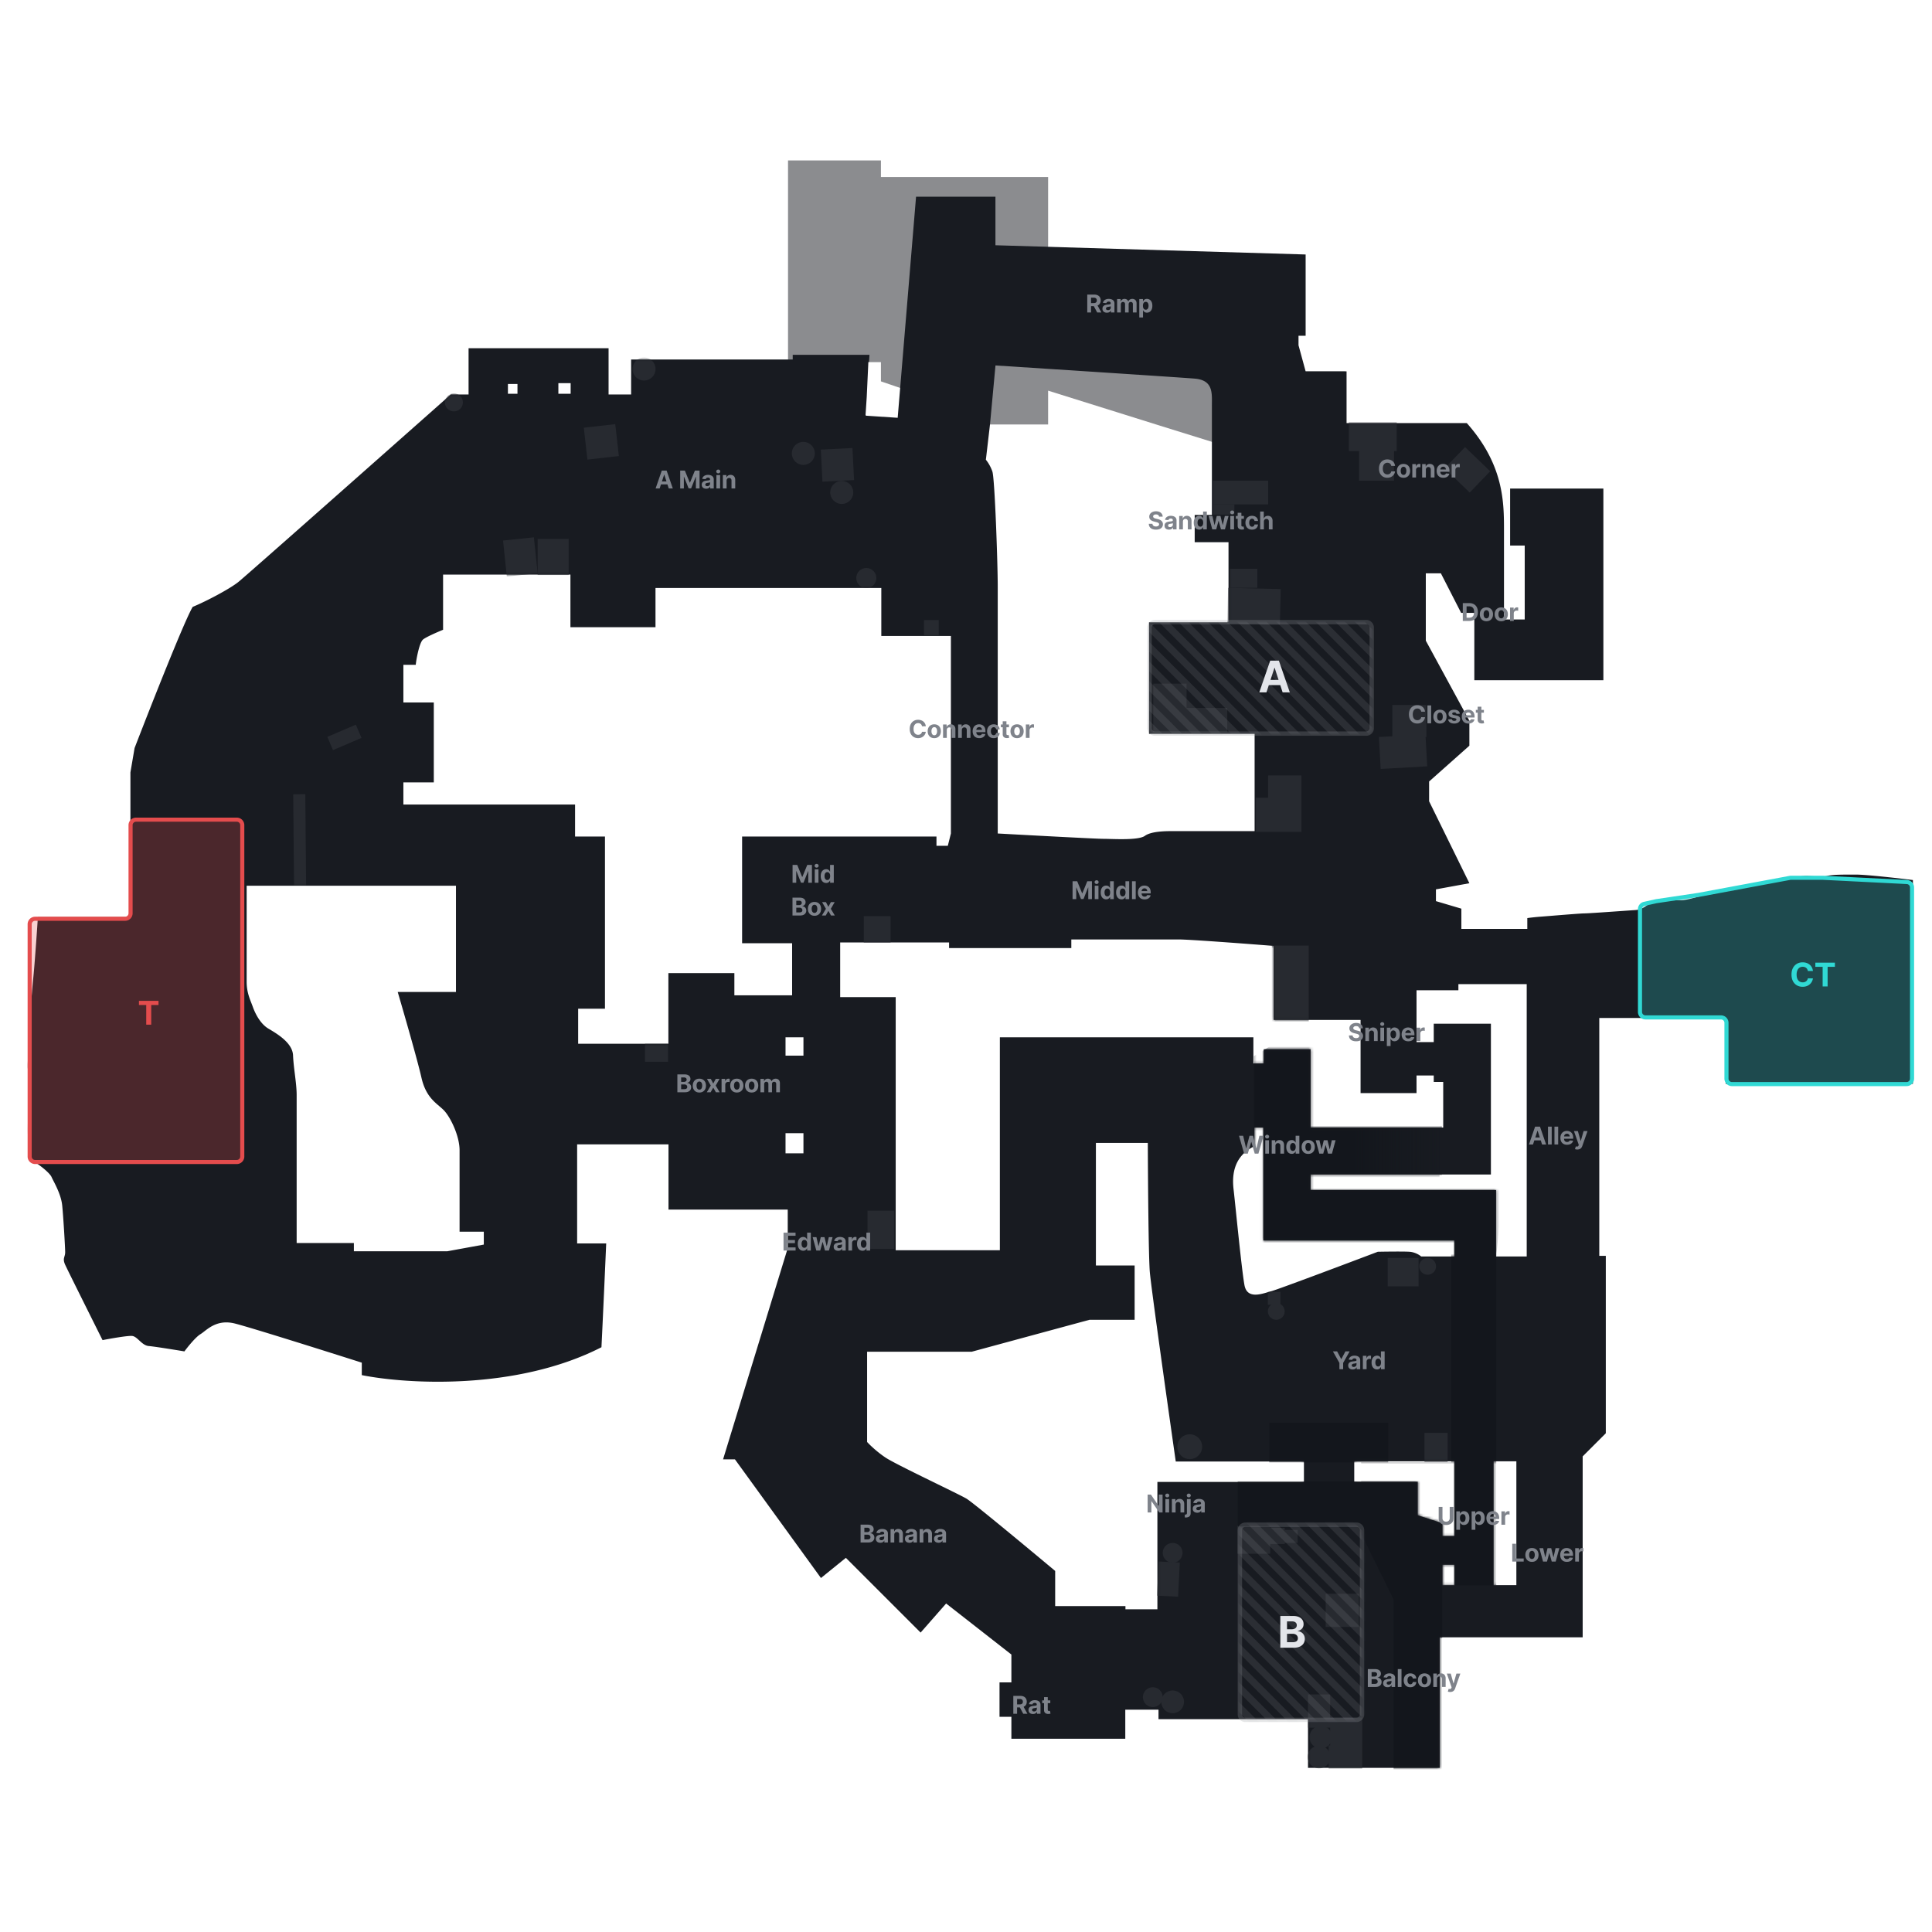 <svg xmlns="http://www.w3.org/2000/svg" width="708" height="708" fill="none"><g fill="#181B21"><path fill-opacity=".5" d="M384.092 143.16c21.721 6.808 65.356 20.471 66.135 20.664h42.792v-27.716h-16.047l-92.88-39.389V64.868h-61.271v-6.079h-34.04v73.915h34.04v7.051l9.969 3.405 10.941 12.399h40.361V143.16Z"/><path fill-rule="evenodd" d="M700.999 322.498c-5.333-.666-17-2-21-2-5 0-8.5 0-10.5.5-1.438.36-3.911.202-5.745.085-.715-.045-1.334-.085-1.755-.085-1.5 0-10 1-14 2s-16.675 3.605-19.781 4.123c-1.296.215-3.161.732-5.071 1.26-2.671.739-5.43 1.502-6.839 1.502-.265 0-.586-.002-.95-.004-2.954-.02-8.732-.058-10.268.864-.422.254-.823.538-1.229.825-1.255.888-2.553 1.807-4.64 1.938-.822.051-2.64.179-4.833.334-5.17.364-12.423.875-13.635.875-1.225 0-7.667.522-12.167.887-1.84.149-3.356.272-4.057.322a80.41 80.41 0 0 0-4.833.517v3.971h-24.163v-7.423l-9.32-2.762v-4.315l12.254-2.244-14.757-30.031v-7.25l14.757-13.117v-9.148l-15.965-29.341V210.1h5.523l7.422 14.498h4.832v24.681h47.292v-70.247h-34.174v20.884h5.35v27.098h-7.594v-32.489c.008-10.286.019-24.144-13.635-39.484h-44.057v-18.955h-15l-2.609-9.565v-3.479h2.609V93.259l-113.673-3.385v-17.79h-29.09l-6.732 81.019-.427-.034-.001.006-11.238-.737.008-.186-.122-.01.433-6.642.602-12.875h.238l.17-2.601H290.5v1.714h-59.221v12.827h-8.261v-16.958h-51.306v16.958h-6.522c-24.856 22.029-75.22 66.61-77.828 68.697-3.261 2.609-11.957 7.174-16.74 9.131-2.957 4.87-15.435 36.523-21.305 51.741l-1.522 8.913v53.045H13.881c-.362 5.58-1.217 17.957-1.74 22.827-.651 6.087-2.173 29.13-1.956 32.609.156 2.498.088 10.717.037 16.841-.02 2.402-.037 4.482-.037 5.768 0 4.565.218 10.873 1.957 11.525 1.739.652 6.087 4.129 6.74 5.651.137.321.372.779.66 1.341 1.08 2.101 2.91 5.666 3.252 9.096.435 4.348 1.087 15.435 1.087 17.174 0 .606-.132 1.053-.258 1.481-.235.798-.45 1.525.258 3.082.87 1.914 9.493 19.205 13.697 27.611 2.97-.58 9.304-1.698 10.87-1.524.9.1 1.707.844 2.571 1.639 1.015.934 2.107 1.939 3.516 2.057 2.087.173 9.565 1.379 13.044 1.96 1.231-1.667 4.13-5.262 5.87-6.306.408-.245.862-.597 1.377-.997 2.226-1.726 5.581-4.329 11.231-2.916 5.566 1.391 33.335 10.145 46.523 14.348v4.566c16.233 3.261 56.524 5.783 87.829-10.218.522-10.437 1.377-29.713 1.739-38.047h-10.652v-36.305h33.479v23.913h43.697v14.131l-23.696 77.394h4.348l31.523 43.483 9.13-7.394 27.392 27.392 9.349-10.653 23.913 18.696v10.218h-4.348v12.611h4.348v8.042h41.741v-10.653h12.174v3.478h54.784v17.827h48.263v-47.825h52.393v-66.306l8.478-8.478v-65.003h-2.391v-87.176h46.306v24.131h68.62v-74.685Zm-610.61 2.092h76.705v38.921h-21.349c2.331 7.936 7.331 25.317 8.691 31.363 1.367 6.075 4.199 8.487 6.533 10.476.569.485 1.109.945 1.591 1.427 2.456 2.456 5.857 9.446 5.857 14.736v29.851h8.88v4.723l-13.414 2.456h-34.197v-3.024h-20.971v-54.224c0-2.34-.329-5.009-.662-7.712-.285-2.315-.573-4.656-.66-6.835-.181-4.52-5.727-7.83-8.687-9.596l-.007-.004-.189-.113-.186-.111c-2.834-1.701-4.723-5.291-5.668-7.936-.175-.49-.363-.974-.553-1.463-.837-2.151-1.714-4.408-1.714-7.794V324.59Zm57.435-29.755h62.913v11.714h10.958v63.102h-9.824v12.847h33.063v-25.885h24.183v8.125h21.16v-19.082h-18.326v-39.107h71.227v3.399h4.156l1.134-4.508v-72.387h-25.506v-17.571h-82.751v14.359h-31.174V210.57h-46.666v20.216c-2.015.819-6.31 2.683-7.368 3.59-1.323 1.133-2.456 7.179-2.645 9.257h-4.534v13.792h11.146v29.284h-11.146v8.126Zm38.31-150.527h3.498v-3.598h-3.498v3.598Zm18.488 0v-3.898h4.497v3.898h-4.497Zm156.661 24.172 1.522-13.044 1.999-21.511c22.033 1.419 67.48 4.369 73.003 4.823 6.393.526 6.352 4.7 6.311 8.919-.003.337-.006.674-.006 1.01v40.021h-6.305v10h12.392v29.349h-29.131v40.871h38.696v35.653h-30.01c-2.396 0-7.82 0-10.208 1.737-1.961 1.426-8.744 1.245-12.921 1.134l-.005-.001c-.916-.024-1.706-.045-2.292-.045-2.609 0-26.885-1.304-38.697-1.956v-90.437c0-8.696-1.087-39.567-1.956-42.176-.696-2.087-1.884-3.768-2.392-4.347Zm-73.417 218.374h6.567v-6.732h-6.567v6.732Zm0 35.794v-7.389h6.567v7.389h-6.567Zm40.373 35.51h38.172v-78.036h92.907v9.579h3.786v-5.206h17.193v28.708h48.583v-16.72h-3.47v-2.366h-6.31v6.468h-20.506v-26.816h-31.862v-27.13c-9.938-.789-30.791-2.366-34.703-2.366h-39.434v3.154h-44.797v-2.05h-39.907v20.032h20.348v92.749Zm92.389-39.331h-19.022v44.922h14.193v19.9h-16.535l-43.166 11.706h-38.337v33.07c.927 1.024 3.57 3.599 6.731 5.706 2.351 1.568 11.387 5.985 18.935 9.675l.001.001c5.136 2.511 9.583 4.685 10.768 5.396 2.341 1.405 22.632 18.242 32.484 26.485v12.876h25.754v1.17h11.706v-46.676h53.701v-7.464h-46.97c-2.975-20.827-9.043-63.885-9.511-69.504-.469-5.619-.683-33.85-.732-47.263Zm107.989 162.055h4.389v-7.462h-4.389v7.462Zm27.07 0h-8.341v-45.361h8.341v45.361Zm-27.07-17.998h4.389v-27.363h-36.727v7.463h23.265v12.291l9.073 2.927v4.682Zm-65.655-149.681h-3.281v6.84c-8.288 3.971-8.115 11.741-7.597 16.058.145 1.21.439 4.047.811 7.626.953 9.192 2.414 23.275 3.16 27.252.903 4.818 5.484 3.465 8.473 2.582.438-.13.843-.249 1.196-.337 2.21-.553 27.051-9.9 39.195-14.504 2.993-.058 9.496-.138 11.568 0 2.072.138 3.741 1.209 4.317 1.727h12.202v-5.871h-70.044v-41.373Zm17.335 22.898h67.961v24.346h11.223v-99.8h-25.037v2.244H519.1v18.993h6.31v-6.733h20.948v55.252h-66.061v5.698Z" clip-rule="evenodd"/></g><mask id="a" width="691" height="576" x="10" y="72" maskUnits="userSpaceOnUse" style="mask-type:alpha"><path fill="#181B21" fill-rule="evenodd" d="M700.999 322.498c-5.333-.666-17-2-21-2-5 0-8.5 0-10.5.5-1.438.36-3.911.202-5.745.085-.715-.045-1.334-.085-1.755-.085-1.5 0-10 1-14 2s-16.675 3.605-19.781 4.123c-1.296.215-3.161.732-5.071 1.26-2.671.739-5.43 1.502-6.839 1.502-.265 0-.586-.002-.95-.004-2.954-.02-8.732-.058-10.268.864-.422.254-.823.538-1.229.825-1.255.888-2.553 1.807-4.64 1.938-.822.051-2.64.179-4.833.334-5.17.364-12.423.875-13.635.875-1.225 0-7.667.522-12.167.887-1.84.149-3.356.272-4.057.322a80.41 80.41 0 0 0-4.833.517v3.971h-24.163v-7.423l-9.32-2.762v-4.315l12.254-2.244-14.757-30.031v-7.25l14.757-13.117v-9.148l-15.965-29.341V210.1h5.523l7.422 14.498h4.832v24.681h47.292v-70.247h-34.174v20.884h5.35v27.098h-7.594v-32.489c.008-10.286.019-24.144-13.635-39.484h-44.057v-18.955h-15l-2.609-9.565v-3.479h2.609V93.259l-113.673-3.385v-17.79h-29.09l-6.732 81.019-.427-.034-.001.006-11.238-.737.008-.186-.122-.01.433-6.642.602-12.875h.238l.17-2.601H290.5v1.714h-59.221v12.827h-8.261v-16.958h-51.306v16.958h-6.522c-24.856 22.029-75.22 66.61-77.828 68.697-3.261 2.609-11.957 7.174-16.74 9.131-2.957 4.87-15.435 36.523-21.305 51.741l-1.522 8.913v53.045H13.881c-.362 5.58-1.217 17.957-1.74 22.827-.651 6.087-2.173 29.13-1.956 32.609.156 2.498.088 10.717.037 16.841-.02 2.402-.037 4.482-.037 5.768 0 4.565.218 10.873 1.957 11.525 1.739.652 6.087 4.129 6.74 5.651.137.321.372.779.66 1.341 1.08 2.101 2.91 5.666 3.252 9.096.435 4.348 1.087 15.435 1.087 17.174 0 .606-.132 1.053-.258 1.481-.235.798-.45 1.525.258 3.082.87 1.914 9.493 19.205 13.697 27.611 2.97-.58 9.304-1.698 10.87-1.524.9.1 1.707.844 2.571 1.639 1.015.934 2.107 1.939 3.516 2.057 2.087.173 9.565 1.379 13.044 1.96 1.231-1.667 4.13-5.262 5.87-6.306.408-.245.862-.597 1.377-.997 2.226-1.726 5.581-4.329 11.231-2.916 5.566 1.391 33.335 10.145 46.523 14.348v4.566c16.233 3.261 56.524 5.783 87.829-10.218.522-10.437 1.377-29.713 1.739-38.047h-10.652v-36.305h33.479v23.913h43.697v14.131l-23.696 77.394h4.348l31.523 43.483 9.13-7.394 27.392 27.392 9.349-10.653 23.913 18.696v10.218h-4.348v12.611h4.348v8.042h41.741v-10.653h12.174v3.478h54.784v17.827h48.263v-47.825h52.393v-66.306l8.478-8.478v-65.003h-2.391v-87.176h46.306v24.131h68.62v-74.685Zm-610.61 2.092h76.705v38.921h-21.349c2.331 7.936 7.331 25.317 8.691 31.363 1.367 6.075 4.199 8.487 6.533 10.476.569.485 1.109.945 1.591 1.427 2.456 2.456 5.857 9.446 5.857 14.736v29.851h8.88v4.723l-13.414 2.456h-34.197v-3.024h-20.971v-54.224c0-2.34-.329-5.009-.662-7.712-.285-2.315-.573-4.656-.66-6.835-.181-4.52-5.727-7.83-8.687-9.596l-.007-.004-.189-.113-.186-.111c-2.834-1.701-4.723-5.291-5.668-7.936-.175-.49-.363-.974-.553-1.463-.837-2.151-1.714-4.408-1.714-7.794V324.59Zm57.435-29.755h62.913v11.714h10.958v63.102h-9.824v12.847h33.063v-25.885h24.183v8.125h21.16v-19.082h-18.326v-39.107h71.227v3.399h4.156l1.134-4.508v-72.387h-25.506v-17.571h-82.751v14.359h-31.174V210.57h-46.666v20.216c-2.015.819-6.31 2.683-7.368 3.59-1.323 1.133-2.456 7.179-2.645 9.257h-4.534v13.792h11.146v29.284h-11.146v8.126Zm38.31-150.527h3.498v-3.598h-3.498v3.598Zm18.488 0v-3.898h4.497v3.898h-4.497Zm156.661 24.172 1.522-13.044 1.999-21.511c22.033 1.419 67.48 4.369 73.003 4.823 6.393.526 6.352 4.7 6.311 8.919-.003.337-.006.674-.006 1.01v40.021h-6.305v10h12.392v29.349h-29.131v40.871h38.696v35.653h-30.01c-2.396 0-7.82 0-10.208 1.737-1.961 1.426-8.744 1.245-12.921 1.134l-.005-.001c-.916-.024-1.706-.045-2.292-.045-2.609 0-26.885-1.304-38.697-1.956v-90.437c0-8.696-1.087-39.567-1.956-42.176-.696-2.087-1.884-3.768-2.392-4.347Zm-73.417 218.374h6.567v-6.732h-6.567v6.732Zm0 35.794v-7.389h6.567v7.389h-6.567Zm40.373 35.51h38.172v-78.036h92.907v9.579h3.786v-5.206h17.193v28.708h48.583v-16.72h-3.47v-2.366h-6.31v6.468h-20.506v-26.816h-31.862v-27.13c-9.938-.789-30.791-2.366-34.703-2.366h-39.434v3.154h-44.797v-2.05h-39.907v20.032h20.348v92.749Zm92.389-39.331h-19.022v44.922h14.193v19.9h-16.535l-43.166 11.706h-38.337v33.07c.927 1.024 3.57 3.599 6.731 5.706 2.351 1.568 11.387 5.985 18.935 9.675l.001.001c5.136 2.511 9.583 4.685 10.768 5.396 2.341 1.405 22.632 18.242 32.484 26.485v12.876h25.754v1.17h11.706v-46.676h53.701v-7.464h-46.97c-2.975-20.827-9.043-63.885-9.511-69.504-.469-5.619-.683-33.85-.732-47.263Zm107.989 162.055h4.389v-7.462h-4.389v7.462Zm27.07 0h-8.341v-45.361h8.341v45.361Zm-27.07-17.998h4.389v-27.363h-36.727v7.463h23.265v12.291l9.073 2.927v4.682Zm-65.655-149.681h-3.281v6.84c-8.288 3.971-8.115 11.741-7.597 16.058.145 1.21.439 4.047.811 7.626.953 9.192 2.414 23.275 3.16 27.252.903 4.818 5.484 3.465 8.473 2.582.438-.13.843-.249 1.196-.337 2.21-.553 27.051-9.9 39.195-14.504 2.993-.058 9.496-.138 11.568 0 2.072.138 3.741 1.209 4.317 1.727h12.202v-5.871h-70.044v-41.373Zm17.335 22.898h67.961v24.346h11.223v-99.8h-25.037v2.244H519.1v18.993h6.31v-6.733h20.948v55.252h-66.061v5.698Z" clip-rule="evenodd"/></mask><g mask="url(#a)"><g fill="#272A30"><path d="M486.895 648.133v-8.523h12.307v8.523zM479.32 633.121v-12.172h8.114v12.172zM487.434 639.609v-10.195H499.2v10.195zM453.402 569.383v-10.316h12.094v10.316zM465.496 565.809v-5.949h5.289v5.949zM470.785 565.41v-4.758h4.761v4.758zM485.812 596.199v-12.172h12.172v12.172zM423.996 584.742l.639-12.51 7.719.393-.639 12.511zM499.199 555.199V544h13.533v11.199zM464.617 478.137v-4.746h4.606v4.746zM508.547 471.402v-10.43h11.298v10.43zM466.078 374.422v-27.906h13.523v27.906zM460.16 304.863V292.34h16.767v12.523zM464.719 292.34v-8.168h12.205v8.168zM444.52 184.863v-8.715h20.203v8.715zM338.613 232.824v-5.602h5.396v5.602zM316.535 345.457v-9.742h9.826v9.742zM317.902 457.695v-14.043h9.826v14.043zM236.363 389.098v-6.648h8.458v6.648zM301.398 176.516l-.595-11.75 11.583-.588.595 11.751zM215.262 168.422l-1.319-11.692 11.525-1.3 1.319 11.692zM197.031 210.723v-13.262h11.367v13.262z"/><path d="m185.727 211.277-1.383-13.19 11.305-1.185 1.383 13.19zM122.031 274.887l-2.077-4.848 10.448-4.476 2.077 4.847zM107.75 324.445l-.297-33.38 4.426-.039.297 33.38zM494.316 165.32v-10.828h17.528v10.828zM498.055 176.148V165.32h12.784v10.828zM529.375 171.637l7.512-7.798 9.207 8.869-7.512 7.798zM444.52 188.578v-3.715h7.82v3.715zM450.711 215.414v-6.984h10.051v6.984zM422.613 268.305v-17.766h12.205v17.766z"/><path d="M434.242 268.305v-8.883h15.484v8.883zM449.727 228.535l.319-13.121 19.293.469-.319 13.121zM510.238 270.082v-11.723h12.482v11.723z"/><path d="m505.961 281.785-.653-11.705 17.06-.951.653 11.704zM522.016 535.863v-10.797h8.479v10.797z"/><circle cx="429.727" cy="569.047" r="3.637" transform="rotate(-90 429.727 569.047)"/><circle cx="435.991" cy="530.158" r="4.553" transform="rotate(-90 435.991 530.158)"/><circle cx="317.465" cy="211.832" r="3.683" transform="rotate(-90 317.465 211.832)"/><circle cx="294.391" cy="166.148" r="4.223" transform="rotate(-90 294.391 166.148)"/><circle cx="308.465" cy="180.453" r="4.223" transform="rotate(-90 308.465 180.453)"/><circle cx="236.016" cy="135.23" r="4.223" transform="rotate(-90 236.016 135.23)"/><circle cx="166.336" cy="147.461" r="3.301" transform="rotate(-90 166.336 147.461)"/><circle cx="467.701" cy="480.568" r="3.084" transform="rotate(-90 467.701 480.568)"/><circle cx="523.17" cy="464.057" r="3.084" transform="rotate(-90 523.17 464.057)"/><circle cx="422.453" cy="621.941" r="3.637" transform="rotate(-90 422.453 621.941)"/><circle cx="429.728" cy="623.658" r="4.166" transform="rotate(-90 429.728 623.658)"/><circle cx="483.377" cy="643.869" r="4.166" transform="rotate(-90 483.377 643.869)"/><circle cx="484.041" cy="636.596" r="4.166" transform="rotate(-90 484.041 636.596)"/></g><path fill="#13161C" d="M510.691 586.109v62.723h17.828V580.95h19.808V460.327l2.641-27.071h-23.44v-26.081h-39.286v-22.119l-19.148-3.962-9.573 5.943v25.75l.99 44.568h71.309v78.572h-23.109v-14.525h-43.578v14.525h33.674v6.933h-45.229v16.507h43.908l13.205 26.742Z"/><path fill="url(#b)" d="M495.145 430.621h18.059v33.234h-18.059z" transform="rotate(-90 495.145 430.621)"/></g><path stroke="#999CA2" stroke-opacity=".25" stroke-width="1.6" d="M454.375 560.75v67.5a2 2 0 0 0 2 2h40.749a2 2 0 0 0 2-2v-67.5a2 2 0 0 0-2-2h-40.749a2 2 0 0 0-2 2Z"/><mask id="c" width="46" height="73" x="454" y="558" maskUnits="userSpaceOnUse" style="mask-type:alpha"><path fill="#D9D9D9" d="M454.375 560.75v67.5a2 2 0 0 0 2 2h40.749a2 2 0 0 0 2-2v-67.5a2 2 0 0 0-2-2h-40.749a2 2 0 0 0-2 2Z"/></mask><g fill="#999CA2" fill-opacity=".15" mask="url(#c)"><path d="m549.535 593.272-88.596-88.665 1.798-1.8 88.597 88.665zM553.133 604.085l-88.596-88.665 1.798-1.8 88.597 88.665zM549.531 607.686l-88.596-88.665 1.798-1.8 88.597 88.665zM545.934 611.286l-88.596-88.665 1.798-1.8 88.597 88.665zM542.336 614.886l-88.596-88.665 1.798-1.8 88.597 88.665zM538.738 618.488l-88.596-88.665 1.798-1.8 88.597 88.665zM535.141 622.087l-88.596-88.665 1.798-1.8 88.597 88.665zM531.543 625.689l-88.596-88.665 1.798-1.8 88.597 88.665zM527.945 629.289l-88.596-88.665 1.798-1.8 88.597 88.665zM524.348 632.891l-88.596-88.665 1.798-1.8 88.597 88.665zM520.75 636.49l-88.596-88.665 1.798-1.8 88.597 88.665zM517.152 640.092l-88.596-88.665 1.798-1.8 88.597 88.665zM513.555 643.693l-88.596-88.665 1.798-1.8 88.597 88.665zM509.957 647.293l-88.596-88.665 1.798-1.8 88.597 88.665zM506.359 650.893l-88.596-88.665 1.798-1.8 88.597 88.665zM502.762 654.494l-88.596-88.665 1.798-1.8 88.597 88.665zM499.164 658.095l-88.596-88.665 1.798-1.8 88.597 88.665zM495.566 661.694l-88.596-88.665 1.798-1.8 88.597 88.665zM491.969 665.296l-88.596-88.665 1.798-1.8 88.597 88.665zM488.367 668.896l-88.596-88.665 1.798-1.8 88.597 88.665zM484.773 672.496l-88.596-88.665 1.798-1.8 88.597 88.665zM481.176 676.099l-88.596-88.665 1.798-1.8 88.597 88.665z"/></g><path fill="#E3E5EA" d="M469.183 603.82v-11.636h4.659c.856 0 1.57.127 2.142.381.572.253 1.002.606 1.29 1.056.288.447.432.963.432 1.546 0 .454-.091.854-.273 1.199a2.36 2.36 0 0 1-.75.841 3.07 3.07 0 0 1-1.079.46v.114c.443.018.858.143 1.244.375.39.231.706.554.949.971.242.413.364.905.364 1.477 0 .618-.154 1.169-.461 1.654-.303.481-.752.862-1.346 1.142-.595.28-1.328.42-2.199.42h-4.972Zm2.46-2.011h2.006c.686 0 1.186-.131 1.5-.392.315-.265.472-.618.472-1.057 0-.322-.078-.606-.233-.852a1.588 1.588 0 0 0-.665-.58c-.284-.14-.623-.21-1.017-.21h-2.063v3.091Zm0-4.756h1.824c.337 0 .637-.058.898-.176.265-.121.474-.292.625-.511.155-.22.233-.483.233-.79 0-.42-.15-.759-.449-1.017-.295-.258-.716-.386-1.261-.386h-1.87v2.88Z"/><path stroke="#999CA2" stroke-opacity=".25" stroke-width="1.6" d="M500.677 268.832h-77.415a2 2 0 0 1-2-2v-36.848a2 2 0 0 1 2-2h77.415a2 2 0 0 1 2 2v36.848a2 2 0 0 1-2 2Z"/><mask id="d" width="82" height="42" x="421" y="227" maskUnits="userSpaceOnUse" style="mask-type:alpha"><path fill="#D9D9D9" d="M500.677 268.832h-77.415a2 2 0 0 1-2-2v-36.848a2 2 0 0 1 2-2h77.415a2 2 0 0 1 2 2v36.848a2 2 0 0 1-2 2Z"/></mask><g fill="#999CA2" fill-opacity=".15" mask="url(#d)"><path d="m538.531 248.273-88.596-88.665 1.798-1.8 88.597 88.665zM542.129 259.086l-88.596-88.665 1.798-1.8 88.597 88.665zM538.531 262.685l-88.596-88.665 1.798-1.8 88.597 88.665zM534.934 266.286l-88.596-88.665 1.798-1.8 88.597 88.665zM531.336 269.887l-88.596-88.665 1.798-1.8 88.597 88.665zM527.738 273.488l-88.596-88.665 1.798-1.8 88.597 88.665zM524.141 277.088l-88.596-88.665 1.798-1.8 88.597 88.665zM520.543 280.689l-88.596-88.665 1.798-1.8 88.597 88.665zM516.945 284.289l-88.596-88.665 1.798-1.8 88.597 88.665zM513.348 287.89l-88.596-88.665 1.798-1.8 88.597 88.665zM509.75 291.491l-88.596-88.665 1.798-1.8 88.597 88.665zM506.152 295.091l-88.596-88.665 1.798-1.8 88.597 88.665zM502.555 298.692l-88.596-88.665 1.798-1.8 88.597 88.665zM498.957 302.293l-88.596-88.665 1.798-1.8 88.597 88.665zM495.359 305.893l-88.596-88.665 1.798-1.8 88.597 88.665zM491.762 309.494l-88.596-88.665 1.798-1.8 88.597 88.665zM488.164 313.095l-88.596-88.665 1.798-1.8 88.597 88.665zM484.566 316.695 395.97 228.03l1.798-1.8 88.597 88.665zM480.969 320.296l-88.596-88.665 1.798-1.8 88.597 88.665zM477.371 323.896l-88.596-88.665 1.798-1.8 88.597 88.665zM473.77 327.497l-88.596-88.665 1.798-1.8 88.597 88.665zM470.172 331.098l-88.596-88.665 1.798-1.8 88.597 88.665z"/></g><path fill="#E3E5EA" d="M464.103 253.729h-2.636l4.017-11.637h3.17l4.011 11.637h-2.636l-2.915-8.978h-.091l-2.92 8.978Zm-.165-4.574h6.227v1.92h-6.227v-1.92Z"/><path fill="#E44C4D" fill-opacity=".25" stroke="#E44C4D" stroke-width="1.5" d="M86.783 300.376H49.846a2 2 0 0 0-2 2v32.315a2 2 0 0 1-2 2H12.871a2 2 0 0 0-2 2v85.137a2 2 0 0 0 2 2h73.912a2 2 0 0 0 2-2V302.376a2 2 0 0 0-2-2Z"/><path fill="#30D9D4" fill-opacity=".25" stroke="#30D9D4" stroke-width="1.5" d="M600.988 333.177v37.661a2 2 0 0 0 2 2h27.693a2 2 0 0 1 2 2v20.432a2 2 0 0 0 2 2h64.008a2 2 0 0 0 2-2v-70.049a2 2 0 0 0-1.899-1.998l-30.784-1.554h-11.7c-.123 0-.246.011-.367.034l-33.492 6.238-15.516 2.311-4.377.973a2 2 0 0 0-1.566 1.952Z"/><path fill="#E44C4D" d="M50.918 368.294v-1.521h7.168v1.521h-2.672v7.206H53.59v-7.206h-2.672Z"/><path fill="#30D9D4" d="M664.368 355.828h-1.866a1.823 1.823 0 0 0-.209-.643 1.619 1.619 0 0 0-.405-.486 1.774 1.774 0 0 0-.571-.307 2.18 2.18 0 0 0-.694-.106c-.452 0-.846.112-1.181.336-.335.222-.595.546-.78.972-.184.423-.277.937-.277 1.542 0 .623.093 1.145.277 1.569.188.423.449.742.784.958.336.216.723.324 1.164.324.247 0 .476-.032.686-.098a1.8 1.8 0 0 0 .567-.285 1.66 1.66 0 0 0 .409-.465c.11-.182.187-.389.23-.622l1.866.009a3.484 3.484 0 0 1-1.133 2.152 3.656 3.656 0 0 1-1.151.69 4.217 4.217 0 0 1-1.504.251c-.778 0-1.475-.176-2.088-.528-.611-.352-1.094-.862-1.449-1.53-.352-.668-.528-1.476-.528-2.425 0-.951.179-1.761.537-2.429.357-.667.843-1.176 1.457-1.525.614-.352 1.304-.529 2.071-.529.506 0 .974.071 1.406.213.435.143.82.35 1.155.623.335.27.608.6.818.993.213.392.35.84.409 1.346Zm.883-1.534v-1.521h7.168v1.521h-2.672v7.206h-1.824v-7.206h-2.672Z"/><g fill="#7F838B" class="labels"><path d="M241.738 178.998h-1.482l2.259-6.545h1.783l2.257 6.545h-1.483l-1.64-5.05h-.051l-1.643 5.05Zm-.092-2.573h3.503v1.081h-3.503v-1.081Zm7.618-3.972h1.706l1.803 4.397h.077l1.802-4.397h1.707v6.545h-1.342v-4.26h-.055l-1.694 4.228h-.914l-1.694-4.244h-.054v4.276h-1.342v-6.545Zm9.528 6.638a2.04 2.04 0 0 1-.837-.163 1.353 1.353 0 0 1-.582-.489c-.14-.217-.211-.488-.211-.812 0-.273.05-.502.151-.687.1-.185.236-.335.409-.448a1.98 1.98 0 0 1 .588-.255 4.49 4.49 0 0 1 .696-.122c.286-.029.516-.057.691-.083a.97.97 0 0 0 .38-.121.266.266 0 0 0 .118-.237v-.019c0-.202-.064-.359-.191-.47-.126-.11-.305-.166-.537-.166-.245 0-.44.054-.585.163a.753.753 0 0 0-.288.403l-1.259-.102c.064-.299.19-.557.377-.774.188-.219.429-.388.726-.505a2.777 2.777 0 0 1 1.035-.179c.273 0 .534.032.783.096.252.064.474.163.668.297.196.135.351.307.464.518.112.209.169.459.169.751v3.311h-1.291v-.681h-.039a1.363 1.363 0 0 1-.792.678c-.186.064-.4.096-.643.096Zm.39-.94c.201 0 .377-.039.531-.118a.943.943 0 0 0 .361-.326.843.843 0 0 0 .131-.463v-.521a.743.743 0 0 1-.176.076 2.765 2.765 0 0 1-.246.061c-.092.017-.183.033-.275.048l-.249.035c-.16.024-.299.061-.419.112a.665.665 0 0 0-.278.208.504.504 0 0 0-.099.319c0 .186.067.327.201.425a.88.88 0 0 0 .518.144Zm3.35.847v-4.909h1.362v4.909h-1.362Zm.684-5.542a.742.742 0 0 1-.521-.201.65.65 0 0 1-.214-.489.64.64 0 0 1 .214-.483.735.735 0 0 1 .521-.204c.203 0 .375.068.518.204a.636.636 0 0 1 .217.483c0 .19-.072.353-.217.489a.73.73 0 0 1-.518.201Zm3.049 2.704v2.838h-1.362v-4.909h1.298v.866h.057a1.37 1.37 0 0 1 .547-.677c.256-.169.566-.253.93-.253.341 0 .638.075.892.224.253.149.45.362.591.639.141.275.211.603.211.984v3.126h-1.362v-2.883c.003-.3-.074-.534-.23-.703-.155-.17-.369-.255-.642-.255a.977.977 0 0 0-.486.118.83.83 0 0 0-.326.345 1.19 1.19 0 0 0-.118.54ZM398.436 114.498v-6.545h2.583c.494 0 .916.088 1.265.265.352.175.619.423.803.745.185.319.278.695.278 1.128 0 .435-.094.808-.281 1.122-.188.311-.46.549-.815.716-.354.166-.782.249-1.285.249h-1.729v-1.112h1.505c.264 0 .484-.037.658-.109a.778.778 0 0 0 .39-.326c.088-.145.131-.325.131-.54 0-.217-.043-.401-.131-.55a.804.804 0 0 0-.393-.339 1.626 1.626 0 0 0-.661-.118h-.934v5.414h-1.384Zm3.535-2.979 1.627 2.979h-1.528l-1.591-2.979h1.492Zm3.665 3.072a2.04 2.04 0 0 1-.837-.163 1.353 1.353 0 0 1-.582-.489c-.141-.217-.211-.488-.211-.812 0-.273.05-.502.15-.687.1-.185.237-.335.409-.448.173-.112.369-.198.588-.255.222-.058.454-.098.697-.122.286-.029.516-.057.691-.083a.976.976 0 0 0 .38-.121.266.266 0 0 0 .118-.237v-.019c0-.202-.064-.359-.192-.47-.125-.11-.304-.166-.537-.166-.245 0-.44.054-.584.163a.753.753 0 0 0-.288.403l-1.259-.102c.064-.299.189-.557.377-.774.187-.219.429-.388.725-.505a2.786 2.786 0 0 1 1.036-.179c.273 0 .534.032.783.096.251.064.474.163.668.297.196.135.35.307.463.518.113.209.17.459.17.751v3.311h-1.292v-.681h-.038a1.379 1.379 0 0 1-.316.406 1.462 1.462 0 0 1-.477.272 1.962 1.962 0 0 1-.642.096Zm.39-.94c.2 0 .377-.039.53-.118a.946.946 0 0 0 .362-.326.843.843 0 0 0 .131-.463v-.521a.762.762 0 0 1-.176.076 2.95 2.95 0 0 1-.246.061c-.092.017-.183.033-.275.048l-.249.035c-.16.024-.3.061-.419.112a.665.665 0 0 0-.278.208.504.504 0 0 0-.099.319c0 .186.067.327.201.425a.88.88 0 0 0 .518.144Zm3.35.847v-4.909h1.297v.866h.058a1.37 1.37 0 0 1 .511-.681c.239-.166.524-.249.857-.249.337 0 .623.084.86.253.236.166.394.392.473.677h.051c.1-.281.281-.506.543-.674.264-.171.576-.256.937-.256.458 0 .829.146 1.115.438.288.29.431.701.431 1.234v3.301h-1.358v-3.033c0-.273-.072-.477-.217-.613a.76.76 0 0 0-.544-.205c-.247 0-.44.079-.578.236-.139.156-.208.362-.208.617v2.998h-1.32v-3.062c0-.24-.069-.432-.207-.575a.714.714 0 0 0-.541-.214.75.75 0 0 0-.409.115.793.793 0 0 0-.284.316c-.07.135-.106.292-.106.473v2.947h-1.361Zm8.128 1.841v-6.75h1.342v.825h.061c.06-.132.146-.267.259-.403a1.35 1.35 0 0 1 .447-.345c.186-.094.416-.141.691-.141.358 0 .688.094.99.281.303.186.545.466.726.841.181.373.271.841.271 1.403 0 .548-.088 1.01-.265 1.387-.174.375-.413.66-.716.853-.3.192-.637.288-1.01.288-.264 0-.489-.044-.674-.131a1.404 1.404 0 0 1-.451-.329 1.684 1.684 0 0 1-.268-.406h-.042v2.627h-1.361Zm1.333-4.295c0 .292.04.546.121.763.081.218.198.387.352.509a.883.883 0 0 0 .559.179.872.872 0 0 0 .562-.183 1.13 1.13 0 0 0 .349-.511c.081-.219.121-.472.121-.757 0-.284-.039-.533-.118-.748a1.117 1.117 0 0 0-.348-.505.881.881 0 0 0-.566-.182.902.902 0 0 0-.563.175 1.111 1.111 0 0 0-.348.499 2.159 2.159 0 0 0-.121.761ZM339.272 266.15h-1.4a1.368 1.368 0 0 0-.157-.482 1.235 1.235 0 0 0-.303-.365 1.34 1.34 0 0 0-.429-.23 1.645 1.645 0 0 0-.521-.08c-.338 0-.634.084-.885.253a1.62 1.62 0 0 0-.585.728c-.138.318-.208.704-.208 1.157 0 .467.07.859.208 1.177a1.6 1.6 0 0 0 .588.719c.252.162.542.243.873.243.185 0 .357-.025.514-.074a1.234 1.234 0 0 0 .732-.562c.083-.137.141-.292.173-.467l1.4.006a2.608 2.608 0 0 1-.851 1.614c-.24.218-.528.39-.862.518a3.171 3.171 0 0 1-1.129.189 3.085 3.085 0 0 1-1.566-.397 2.806 2.806 0 0 1-1.086-1.147c-.265-.501-.397-1.107-.397-1.819 0-.713.135-1.321.403-1.821a2.808 2.808 0 0 1 1.093-1.144c.46-.265.978-.397 1.553-.397.38 0 .731.053 1.055.16.326.107.615.262.866.467.252.202.456.45.614.744.16.294.262.631.307 1.01Zm3.103 4.35c-.496 0-.925-.105-1.288-.316a2.168 2.168 0 0 1-.834-.889c-.196-.381-.294-.823-.294-1.326 0-.507.098-.95.294-1.33.196-.381.474-.677.834-.888.363-.213.792-.32 1.288-.32.497 0 .925.107 1.285.32.362.211.642.507.838.888.196.38.294.823.294 1.33 0 .503-.098.945-.294 1.326a2.164 2.164 0 0 1-.838.889c-.36.211-.788.316-1.285.316Zm.007-1.055a.852.852 0 0 0 .566-.191c.151-.13.265-.307.342-.531.078-.224.118-.478.118-.764 0-.285-.04-.54-.118-.764a1.197 1.197 0 0 0-.342-.53.84.84 0 0 0-.566-.195.865.865 0 0 0-.575.195c-.154.13-.27.307-.349.53a2.346 2.346 0 0 0-.115.764c0 .286.038.54.115.764.079.224.195.401.349.531a.878.878 0 0 0 .575.191Zm4.575-1.879v2.838h-1.361v-4.909h1.298v.866h.057a1.37 1.37 0 0 1 .547-.677c.255-.169.565-.253.93-.253.341 0 .638.075.891.224.254.149.451.362.592.639.14.275.211.603.211.984v3.126h-1.362v-2.883c.002-.3-.075-.534-.23-.703-.156-.17-.37-.255-.643-.255a.97.97 0 0 0-.485.118.824.824 0 0 0-.326.345 1.202 1.202 0 0 0-.119.54Zm5.518 0v2.838h-1.361v-4.909h1.297v.866h.058c.108-.285.291-.511.546-.677.256-.169.566-.253.93-.253.341 0 .638.075.892.224.253.149.451.362.591.639.141.275.211.603.211.984v3.126h-1.361v-2.883c.002-.3-.075-.534-.23-.703-.156-.17-.37-.255-.643-.255a.977.977 0 0 0-.486.118.83.83 0 0 0-.326.345 1.202 1.202 0 0 0-.118.54Zm6.393 2.934c-.505 0-.939-.102-1.304-.307a2.097 2.097 0 0 1-.837-.875c-.196-.38-.294-.828-.294-1.346 0-.505.098-.948.294-1.33.196-.381.472-.678.828-.891.358-.213.778-.32 1.259-.32.324 0 .625.052.905.157a2.014 2.014 0 0 1 1.227 1.243c.117.311.176.675.176 1.093v.374h-4.146v-.844h2.864c0-.196-.043-.369-.128-.521a.908.908 0 0 0-.355-.354 1.004 1.004 0 0 0-.521-.132c-.206 0-.389.048-.549.144a1.013 1.013 0 0 0-.371.381 1.074 1.074 0 0 0-.137.527v.802c0 .243.044.453.134.63.091.177.22.313.387.409.166.096.363.144.591.144a1.3 1.3 0 0 0 .415-.064.832.832 0 0 0 .528-.505l1.259.083a1.726 1.726 0 0 1-.393.793c-.196.223-.45.398-.761.524a2.881 2.881 0 0 1-1.071.185Zm5.279 0c-.503 0-.935-.106-1.297-.32a2.154 2.154 0 0 1-.831-.894c-.192-.382-.288-.821-.288-1.317 0-.503.097-.944.291-1.323.196-.382.474-.679.834-.892.36-.215.788-.323 1.285-.323.428 0 .803.078 1.125.233.322.156.576.374.764.656.187.281.29.611.31.99h-1.285a.988.988 0 0 0-.288-.591c-.153-.151-.355-.227-.604-.227a.914.914 0 0 0-.553.173 1.1 1.1 0 0 0-.364.495 2.13 2.13 0 0 0-.131.79c0 .313.042.579.128.799.087.219.21.386.367.501a.914.914 0 0 0 .553.173.898.898 0 0 0 .419-.096.803.803 0 0 0 .31-.278c.083-.124.137-.272.163-.444h1.285a2.024 2.024 0 0 1-.307.991 1.852 1.852 0 0 1-.751.664c-.32.16-.698.24-1.135.24Zm5.594-5.005v1.023h-2.956v-1.023h2.956Zm-2.285-1.176h1.362v4.577a.63.63 0 0 0 .057.294.323.323 0 0 0 .16.144c.07.027.151.041.243.041.064 0 .128-.005.192-.016l.147-.029.214 1.013a3.557 3.557 0 0 1-.288.074c-.123.03-.273.048-.45.054a2.068 2.068 0 0 1-.863-.131 1.2 1.2 0 0 1-.572-.466c-.137-.211-.204-.478-.202-.799v-4.756Zm5.257 6.181c-.497 0-.926-.105-1.288-.316a2.168 2.168 0 0 1-.834-.889c-.196-.381-.294-.823-.294-1.326 0-.507.098-.95.294-1.33.196-.381.474-.677.834-.888.362-.213.791-.32 1.288-.32.496 0 .924.107 1.284.32.363.211.642.507.838.888.196.38.294.823.294 1.33 0 .503-.098.945-.294 1.326a2.158 2.158 0 0 1-.838.889c-.36.211-.788.316-1.284.316Zm.006-1.055a.85.85 0 0 0 .566-.191c.151-.13.265-.307.342-.531.079-.224.118-.478.118-.764 0-.285-.039-.54-.118-.764a1.197 1.197 0 0 0-.342-.53.837.837 0 0 0-.566-.195.865.865 0 0 0-.575.195c-.154.13-.27.307-.349.53a2.373 2.373 0 0 0-.115.764c0 .286.039.54.115.764.079.224.195.401.349.531a.878.878 0 0 0 .575.191Zm3.214.959v-4.909h1.32v.857h.051c.09-.305.24-.535.451-.691a1.19 1.19 0 0 1 .729-.236 1.94 1.94 0 0 1 .428.048v1.208a2.386 2.386 0 0 0-.575-.074c-.201 0-.38.044-.537.131a.974.974 0 0 0-.371.358c-.09.154-.134.331-.134.531v2.777h-1.362ZM290.445 316.951h1.707l1.803 4.398h.076l1.803-4.398h1.706v6.545h-1.342v-4.26h-.054l-1.694 4.228h-.914l-1.694-4.244h-.054v4.276h-1.343v-6.545Zm8.129 6.545v-4.909h1.362v4.909h-1.362Zm.684-5.541a.742.742 0 0 1-.521-.202.65.65 0 0 1-.214-.489c0-.187.071-.348.214-.482a.732.732 0 0 1 .521-.205c.202 0 .375.068.518.205a.634.634 0 0 1 .217.482c0 .19-.072.353-.217.489a.732.732 0 0 1-.518.202Zm3.496 5.621a1.86 1.86 0 0 1-1.013-.287c-.3-.194-.539-.479-.716-.854-.175-.377-.262-.839-.262-1.387 0-.562.091-1.03.272-1.403.181-.375.422-.655.722-.84.303-.188.634-.282.994-.282.275 0 .504.047.687.141.186.092.335.207.448.345.115.137.202.271.262.403h.041v-2.461h1.359v6.545h-1.343v-.786h-.057a1.747 1.747 0 0 1-.272.406 1.34 1.34 0 0 1-.451.329 1.541 1.541 0 0 1-.671.131Zm.432-1.083c.219 0 .404-.06.556-.179.153-.122.27-.291.351-.508.083-.218.125-.472.125-.764 0-.292-.041-.546-.121-.761a1.094 1.094 0 0 0-.352-.498.889.889 0 0 0-.559-.176.885.885 0 0 0-.566.182c-.153.122-.27.29-.348.505a2.166 2.166 0 0 0-.119.748c0 .285.04.538.119.757.081.218.197.388.348.512a.885.885 0 0 0 .566.182Zm-12.767 13.003v-6.545h2.621c.481 0 .883.071 1.205.214.321.143.563.341.725.595.162.251.243.541.243.869 0 .256-.051.48-.153.674-.103.192-.243.35-.422.473-.177.122-.38.208-.608.259v.064c.25.011.483.081.7.211.22.13.398.312.534.547.136.232.205.509.205.831 0 .347-.087.657-.259.93-.171.27-.423.484-.758.642-.334.158-.746.236-1.237.236h-2.796Zm1.384-1.131h1.128c.386 0 .667-.073.844-.22a.74.74 0 0 0 .265-.595.88.88 0 0 0-.131-.479.885.885 0 0 0-.374-.326 1.277 1.277 0 0 0-.572-.119h-1.16v1.739Zm0-2.675h1.026c.189 0 .358-.033.505-.099a.834.834 0 0 0 .351-.288.742.742 0 0 0 .131-.444.72.72 0 0 0-.252-.572c-.166-.145-.403-.217-.71-.217h-1.051v1.62Zm6.678 3.902c-.497 0-.926-.105-1.288-.316a2.164 2.164 0 0 1-.835-.889c-.196-.381-.294-.823-.294-1.326 0-.507.098-.95.294-1.329a2.14 2.14 0 0 1 .835-.889c.362-.213.791-.32 1.288-.32.496 0 .924.107 1.284.32.363.211.642.507.838.889.196.379.294.822.294 1.329 0 .503-.098.945-.294 1.326-.196.38-.475.676-.838.889-.36.211-.788.316-1.284.316Zm.006-1.054a.847.847 0 0 0 .566-.192c.151-.13.265-.307.342-.531a2.28 2.28 0 0 0 .118-.763c0-.286-.039-.541-.118-.764a1.194 1.194 0 0 0-.342-.531.84.84 0 0 0-.566-.195.865.865 0 0 0-.575.195c-.154.13-.27.307-.349.531a2.364 2.364 0 0 0-.115.764c0 .285.039.54.115.763.079.224.195.401.349.531a.874.874 0 0 0 .575.192Zm4.176-3.951.901 1.717.924-1.717h1.397l-1.423 2.455 1.461 2.454h-1.39l-.969-1.697-.952 1.697h-1.406l1.457-2.454-1.406-2.455h1.406ZM248.23 400.267v-6.546h2.621c.481 0 .883.072 1.205.215.321.142.563.34.725.594.162.251.243.541.243.869 0 .256-.051.481-.154.675a1.329 1.329 0 0 1-.421.473c-.177.121-.38.207-.608.259v.063a1.492 1.492 0 0 1 1.234.758c.136.232.205.509.205.831 0 .347-.087.657-.259.93a1.738 1.738 0 0 1-.758.642c-.334.158-.747.237-1.237.237h-2.796Zm1.384-1.132h1.128c.386 0 .667-.073.844-.22a.738.738 0 0 0 .265-.595.883.883 0 0 0-.131-.479.892.892 0 0 0-.374-.326 1.28 1.28 0 0 0-.572-.118h-1.16v1.738Zm0-2.675h1.026c.189 0 .358-.033.505-.099a.84.84 0 0 0 .351-.287.748.748 0 0 0 .131-.445.72.72 0 0 0-.252-.572c-.166-.145-.403-.217-.71-.217h-1.051v1.62Zm6.678 3.903c-.497 0-.926-.106-1.288-.317a2.161 2.161 0 0 1-.835-.888c-.196-.382-.294-.824-.294-1.327 0-.507.098-.95.294-1.329a2.14 2.14 0 0 1 .835-.889c.362-.213.791-.319 1.288-.319.496 0 .924.106 1.284.319.363.211.642.508.838.889.196.379.294.822.294 1.329 0 .503-.098.945-.294 1.327a2.155 2.155 0 0 1-.838.888c-.36.211-.788.317-1.284.317Zm.006-1.055a.847.847 0 0 0 .566-.192c.151-.13.265-.307.342-.53.078-.224.118-.479.118-.764 0-.286-.04-.54-.118-.764a1.194 1.194 0 0 0-.342-.531.844.844 0 0 0-.566-.194.87.87 0 0 0-.575.194c-.154.13-.27.307-.349.531a2.368 2.368 0 0 0-.115.764c0 .285.039.54.115.764.079.223.195.4.349.53a.874.874 0 0 0 .575.192Zm4.176-3.95.901 1.716.924-1.716h1.397l-1.423 2.454 1.461 2.455h-1.39l-.969-1.697-.952 1.697h-1.406l1.457-2.455-1.406-2.454h1.406Zm3.949 4.909v-4.909h1.32v.856h.051c.09-.304.24-.535.451-.69.211-.158.454-.237.729-.237a2.205 2.205 0 0 1 .428.048v1.208a2.373 2.373 0 0 0-.575-.073c-.201 0-.38.044-.537.131a.966.966 0 0 0-.371.358c-.09.153-.134.33-.134.531v2.777h-1.362Zm5.591.096c-.496 0-.925-.106-1.288-.317a2.165 2.165 0 0 1-.834-.888c-.196-.382-.294-.824-.294-1.327 0-.507.098-.95.294-1.329.196-.381.474-.678.834-.889.363-.213.792-.319 1.288-.319.497 0 .925.106 1.285.319.362.211.641.508.838.889.196.379.294.822.294 1.329 0 .503-.098.945-.294 1.327a2.168 2.168 0 0 1-.838.888c-.36.211-.788.317-1.285.317Zm.007-1.055a.843.843 0 0 0 .565-.192 1.18 1.18 0 0 0 .342-.53 2.29 2.29 0 0 0 .119-.764c0-.286-.04-.54-.119-.764a1.178 1.178 0 0 0-.342-.531.84.84 0 0 0-.565-.194.874.874 0 0 0-.576.194c-.153.13-.269.307-.348.531a2.341 2.341 0 0 0-.115.764c0 .285.038.54.115.764.079.223.195.4.348.53a.878.878 0 0 0 .576.192Zm5.432 1.055c-.497 0-.926-.106-1.288-.317a2.165 2.165 0 0 1-.834-.888c-.196-.382-.294-.824-.294-1.327 0-.507.098-.95.294-1.329.196-.381.474-.678.834-.889.362-.213.791-.319 1.288-.319.496 0 .925.106 1.285.319.362.211.641.508.837.889.196.379.294.822.294 1.329 0 .503-.098.945-.294 1.327a2.16 2.16 0 0 1-.837.888c-.36.211-.789.317-1.285.317Zm.006-1.055a.846.846 0 0 0 .566-.192c.151-.13.265-.307.342-.53.079-.224.118-.479.118-.764 0-.286-.039-.54-.118-.764a1.194 1.194 0 0 0-.342-.531.842.842 0 0 0-.566-.194.871.871 0 0 0-.575.194c-.153.13-.27.307-.348.531a2.341 2.341 0 0 0-.115.764c0 .285.038.54.115.764.078.223.195.4.348.53a.876.876 0 0 0 .575.192Zm3.214.959v-4.909h1.298v.866h.057c.103-.288.273-.515.512-.681a1.46 1.46 0 0 1 .856-.249c.337 0 .624.084.86.252.237.167.394.392.473.678h.051c.1-.281.282-.506.544-.674.264-.171.576-.256.936-.256.458 0 .83.146 1.115.438.288.289.432.701.432 1.233v3.302h-1.358v-3.033c0-.273-.073-.477-.218-.614a.763.763 0 0 0-.543-.204c-.247 0-.44.078-.579.236-.138.156-.207.361-.207.617v2.998h-1.32v-3.062c0-.241-.069-.432-.208-.575a.71.71 0 0 0-.54-.214.747.747 0 0 0-.409.115.789.789 0 0 0-.285.316 1.01 1.01 0 0 0-.105.473v2.947h-1.362ZM287.129 458.267v-6.546h4.411v1.141h-3.027v1.56h2.8v1.141h-2.8v1.563h3.04v1.141h-4.424Zm7.213.08c-.372 0-.71-.096-1.013-.288-.3-.194-.539-.478-.716-.853-.174-.377-.262-.84-.262-1.387 0-.563.091-1.03.272-1.403.181-.375.422-.656.722-.841.303-.187.634-.281.994-.281.275 0 .504.047.687.14.186.092.335.207.448.346.115.136.202.27.262.402h.041v-2.461h1.359v6.546h-1.343v-.786h-.057a1.79 1.79 0 0 1-.272.406 1.36 1.36 0 0 1-.45.329 1.56 1.56 0 0 1-.672.131Zm.432-1.084a.866.866 0 0 0 .556-.179c.153-.121.271-.291.352-.508.083-.217.124-.472.124-.764 0-.292-.04-.545-.121-.76a1.085 1.085 0 0 0-.352-.499.895.895 0 0 0-.559-.176.887.887 0 0 0-.566.182c-.153.122-.269.29-.348.505a2.17 2.17 0 0 0-.118.748c0 .286.039.538.118.758.081.217.197.388.348.511a.881.881 0 0 0 .566.182Zm4.369 1.004-1.336-4.909h1.377l.761 3.298h.044l.793-3.298h1.352l.805 3.279h.042l.748-3.279h1.374l-1.333 4.909h-1.441l-.844-3.088h-.06l-.844 3.088h-1.438Zm8.005.093c-.313 0-.592-.055-.837-.163a1.353 1.353 0 0 1-.582-.489c-.14-.218-.211-.488-.211-.812 0-.273.05-.502.151-.687.1-.186.236-.335.409-.448.172-.113.368-.198.588-.256a4.49 4.49 0 0 1 .696-.121c.286-.03.516-.057.691-.083.174-.028.301-.068.38-.122a.266.266 0 0 0 .118-.236v-.019c0-.203-.064-.359-.191-.47-.126-.111-.305-.166-.537-.166-.245 0-.44.054-.585.163a.75.75 0 0 0-.288.402l-1.259-.102c.064-.298.19-.556.377-.773.188-.22.429-.388.726-.505.298-.12.643-.179 1.035-.179.273 0 .534.032.783.096.251.064.474.163.668.297.196.134.351.307.463.518.113.209.17.459.17.751v3.311h-1.291v-.681h-.039a1.379 1.379 0 0 1-.316.406 1.467 1.467 0 0 1-.476.272c-.186.064-.4.096-.643.096Zm.39-.94c.2 0 .377-.04.531-.118a.943.943 0 0 0 .361-.326.846.846 0 0 0 .131-.464v-.521a.702.702 0 0 1-.176.077 3.161 3.161 0 0 1-.246.061c-.092.017-.183.033-.275.048l-.249.035a1.68 1.68 0 0 0-.419.112.672.672 0 0 0-.278.207.509.509 0 0 0-.099.32c0 .185.067.327.201.425a.88.88 0 0 0 .518.144Zm3.35.847v-4.909h1.32v.856h.051c.09-.304.24-.535.451-.69.211-.158.454-.237.729-.237a2.205 2.205 0 0 1 .428.048v1.208a2.373 2.373 0 0 0-.575-.073c-.201 0-.38.044-.537.131a.96.96 0 0 0-.371.358c-.09.153-.134.33-.134.531v2.777h-1.362Zm5.182.08c-.373 0-.71-.096-1.013-.288-.3-.194-.539-.478-.716-.853-.175-.377-.262-.84-.262-1.387 0-.563.091-1.03.272-1.403.181-.375.422-.656.722-.841.303-.187.634-.281.994-.281.275 0 .504.047.687.14.185.092.335.207.448.346.115.136.202.27.262.402h.041v-2.461h1.359v6.546h-1.343v-.786h-.057a1.79 1.79 0 0 1-.272.406 1.354 1.354 0 0 1-.451.329 1.556 1.556 0 0 1-.671.131Zm.432-1.084a.868.868 0 0 0 .556-.179c.153-.121.27-.291.351-.508.083-.217.125-.472.125-.764 0-.292-.041-.545-.121-.76a1.092 1.092 0 0 0-.352-.499.895.895 0 0 0-.559-.176.885.885 0 0 0-.566.182c-.153.122-.27.29-.348.505a2.17 2.17 0 0 0-.119.748c0 .286.04.538.119.758.081.217.197.388.348.511a.88.88 0 0 0 .566.182ZM315.367 565.267v-6.546h2.62c.482 0 .884.072 1.205.215.322.142.564.34.726.594.162.251.243.541.243.869 0 .256-.051.481-.154.675a1.331 1.331 0 0 1-.422.473 1.746 1.746 0 0 1-.607.259v.063a1.5 1.5 0 0 1 1.234.758c.136.232.204.509.204.831a1.7 1.7 0 0 1-.259.93 1.73 1.73 0 0 1-.757.642c-.335.158-.747.237-1.237.237h-2.796Zm1.383-1.132h1.129c.385 0 .667-.073.843-.22a.739.739 0 0 0 .266-.595.883.883 0 0 0-.131-.479.898.898 0 0 0-.374-.326 1.28 1.28 0 0 0-.572-.118h-1.161v1.738Zm0-2.675h1.026c.19 0 .358-.033.505-.099a.837.837 0 0 0 .352-.287.755.755 0 0 0 .131-.445.717.717 0 0 0-.253-.572c-.166-.145-.402-.217-.709-.217h-1.052v1.62Zm5.86 3.9c-.313 0-.592-.055-.837-.163a1.353 1.353 0 0 1-.582-.489c-.141-.218-.211-.488-.211-.812 0-.273.05-.502.15-.687.1-.186.237-.335.409-.448.173-.113.369-.198.588-.256.222-.057.454-.098.697-.121.286-.03.516-.057.691-.083.174-.028.301-.068.38-.122a.266.266 0 0 0 .118-.236v-.019c0-.203-.064-.359-.192-.47-.125-.111-.304-.166-.537-.166-.245 0-.44.054-.584.163a.75.75 0 0 0-.288.402l-1.259-.102c.064-.298.189-.556.377-.773.187-.22.429-.388.725-.505.299-.12.644-.179 1.036-.179.273 0 .534.032.783.096.251.064.474.163.668.297.196.134.35.307.463.518.113.209.17.459.17.751v3.311h-1.292v-.681h-.038a1.379 1.379 0 0 1-.316.406 1.462 1.462 0 0 1-.477.272 1.962 1.962 0 0 1-.642.096Zm.39-.94c.2 0 .377-.04.531-.118a.95.95 0 0 0 .361-.326.846.846 0 0 0 .131-.464v-.521a.702.702 0 0 1-.176.077 3.279 3.279 0 0 1-.246.061c-.092.017-.183.033-.275.048a13.87 13.87 0 0 0-.249.035c-.16.023-.3.061-.419.112a.672.672 0 0 0-.278.207.509.509 0 0 0-.099.32c0 .185.067.327.201.425a.88.88 0 0 0 .518.144Zm4.711-1.991v2.838h-1.361v-4.909h1.298v.866h.057c.109-.286.291-.511.547-.678.255-.168.565-.252.93-.252.341 0 .638.074.891.224.254.149.451.362.592.639.14.275.211.603.211.984v3.126h-1.362v-2.883c.002-.3-.075-.535-.23-.703-.156-.171-.37-.256-.643-.256a.981.981 0 0 0-.485.118.821.821 0 0 0-.326.346 1.202 1.202 0 0 0-.119.54Zm5.556 2.931c-.313 0-.592-.055-.837-.163a1.353 1.353 0 0 1-.582-.489c-.14-.218-.211-.488-.211-.812 0-.273.051-.502.151-.687.1-.186.236-.335.409-.448.172-.113.368-.198.588-.256.221-.057.454-.098.697-.121.285-.03.515-.057.69-.083.175-.028.301-.068.38-.122a.266.266 0 0 0 .118-.236v-.019c0-.203-.063-.359-.191-.47-.126-.111-.305-.166-.537-.166-.245 0-.44.054-.585.163a.75.75 0 0 0-.288.402l-1.259-.102c.064-.298.19-.556.377-.773.188-.22.43-.388.726-.505.298-.12.643-.179 1.035-.179.273 0 .534.032.783.096.252.064.474.163.668.297.196.134.351.307.464.518.113.209.169.459.169.751v3.311h-1.291v-.681h-.039a1.363 1.363 0 0 1-.792.678c-.186.064-.4.096-.643.096Zm.39-.94c.201 0 .377-.04.531-.118a.943.943 0 0 0 .361-.326.846.846 0 0 0 .131-.464v-.521a.702.702 0 0 1-.176.077 3.161 3.161 0 0 1-.246.061c-.091.017-.183.033-.275.048l-.249.035a1.68 1.68 0 0 0-.419.112.672.672 0 0 0-.278.207.509.509 0 0 0-.099.32c0 .185.067.327.202.425a.877.877 0 0 0 .517.144Zm4.712-1.991v2.838h-1.362v-4.909h1.298v.866h.057c.109-.286.291-.511.547-.678.256-.168.566-.252.93-.252.341 0 .638.074.892.224.253.149.45.362.591.639.141.275.211.603.211.984v3.126h-1.362v-2.883c.002-.3-.074-.535-.23-.703-.155-.171-.369-.256-.642-.256a.988.988 0 0 0-.486.118.827.827 0 0 0-.326.346 1.19 1.19 0 0 0-.118.54Zm5.556 2.931a2.06 2.06 0 0 1-.838-.163 1.345 1.345 0 0 1-.581-.489c-.141-.218-.211-.488-.211-.812 0-.273.05-.502.15-.687.1-.186.237-.335.409-.448.173-.113.369-.198.588-.256.222-.057.454-.098.697-.121.285-.03.516-.057.69-.083.175-.028.302-.068.381-.122a.268.268 0 0 0 .118-.236v-.019c0-.203-.064-.359-.192-.47-.126-.111-.305-.166-.537-.166-.245 0-.44.054-.585.163a.744.744 0 0 0-.287.402l-1.26-.102c.064-.298.19-.556.378-.773.187-.22.429-.388.725-.505.298-.12.643-.179 1.036-.179.272 0 .533.032.783.096.251.064.474.163.668.297.196.134.35.307.463.518.113.209.169.459.169.751v3.311h-1.291v-.681h-.038a1.382 1.382 0 0 1-.793.678 1.962 1.962 0 0 1-.642.096Zm.39-.94c.2 0 .377-.04.53-.118a.936.936 0 0 0 .361-.326.838.838 0 0 0 .131-.464v-.521a.693.693 0 0 1-.175.077 3.406 3.406 0 0 1-.521.109l-.25.035a1.671 1.671 0 0 0-.418.112.665.665 0 0 0-.278.207.509.509 0 0 0-.099.32c0 .185.067.327.201.425a.878.878 0 0 0 .518.144ZM371.337 628.018v-6.546h2.583c.494 0 .916.089 1.265.266.352.174.619.423.803.744.185.32.278.696.278 1.129 0 .434-.094.808-.282 1.121-.187.312-.459.55-.815.716-.353.167-.782.25-1.284.25h-1.729v-1.113h1.505c.264 0 .484-.036.658-.108a.783.783 0 0 0 .39-.326c.088-.145.131-.325.131-.54 0-.218-.043-.401-.131-.55a.804.804 0 0 0-.393-.339 1.61 1.61 0 0 0-.661-.118h-.934v5.414h-1.384Zm3.535-2.979 1.627 2.979h-1.528l-1.591-2.979h1.492Zm3.665 3.072c-.313 0-.592-.055-.837-.163a1.353 1.353 0 0 1-.582-.489c-.141-.218-.211-.488-.211-.812 0-.273.05-.502.15-.687.1-.186.237-.335.409-.448.173-.113.369-.198.588-.255.222-.058.454-.098.697-.122.286-.03.516-.057.69-.083.175-.028.302-.068.381-.121a.268.268 0 0 0 .118-.237v-.019c0-.203-.064-.359-.192-.47-.125-.111-.304-.166-.537-.166-.245 0-.44.054-.585.163a.753.753 0 0 0-.287.403l-1.259-.103c.063-.298.189-.556.377-.773.187-.22.429-.388.725-.505a2.782 2.782 0 0 1 1.036-.179c.272 0 .533.032.783.096.251.064.474.163.668.297.196.134.35.307.463.518.113.209.169.459.169.751v3.311h-1.291v-.681h-.038a1.379 1.379 0 0 1-.316.406 1.472 1.472 0 0 1-.477.272 1.962 1.962 0 0 1-.642.096Zm.39-.94c.2 0 .377-.039.53-.118a.946.946 0 0 0 .362-.326.846.846 0 0 0 .131-.464v-.521a.719.719 0 0 1-.176.077 3.406 3.406 0 0 1-.521.109l-.249.035c-.16.023-.3.061-.419.112a.665.665 0 0 0-.278.208.504.504 0 0 0-.099.319c0 .185.067.327.201.425a.878.878 0 0 0 .518.144Zm5.961-4.062v1.023h-2.956v-1.023h2.956Zm-2.285-1.176h1.361v4.576a.61.61 0 0 0 .058.294.307.307 0 0 0 .16.144c.07.028.151.042.243.042.063 0 .127-.006.191-.016l.147-.029.214 1.013a3.627 3.627 0 0 1-.287.074c-.124.03-.274.048-.451.054a2.068 2.068 0 0 1-.863-.131 1.202 1.202 0 0 1-.572-.467c-.136-.211-.203-.477-.201-.799v-4.755ZM426.035 547.715v6.545h-1.196l-2.847-4.12h-.048v4.12h-1.384v-6.545h1.214l2.826 4.116h.057v-4.116h1.378Zm1.037 6.545v-4.909h1.361v4.909h-1.361Zm.684-5.542a.738.738 0 0 1-.521-.201.652.652 0 0 1-.215-.489.64.64 0 0 1 .215-.483.732.732 0 0 1 .521-.204c.202 0 .375.068.517.204a.648.648 0 0 1 0 .972.727.727 0 0 1-.517.201Zm3.048 2.704v2.838h-1.361v-4.909h1.297v.866h.058c.109-.285.291-.511.546-.677.256-.169.566-.253.93-.253.341 0 .639.075.892.224.254.149.451.362.591.639.141.275.211.603.211.984v3.126h-1.361v-2.883c.002-.3-.075-.534-.23-.703-.156-.17-.37-.255-.643-.255a.977.977 0 0 0-.486.118.83.83 0 0 0-.326.345 1.202 1.202 0 0 0-.118.54Zm4.156-2.071h1.362v5.152c0 .379-.075.686-.224.92a1.29 1.29 0 0 1-.642.515 2.717 2.717 0 0 1-.994.163c-.047 0-.092-.001-.134-.003l-.141-.003v-1.065c.036.003.068.004.096.004.025.002.053.003.083.003.219 0 .373-.047.46-.141.09-.091.134-.23.134-.415v-5.13Zm.678-.633a.738.738 0 0 1-.518-.201.647.647 0 0 1-.217-.489c0-.188.072-.348.217-.483a.732.732 0 0 1 .518-.204c.204 0 .378.068.521.204a.636.636 0 0 1 .217.483c0 .19-.072.353-.217.489a.735.735 0 0 1-.521.201Zm3.093 5.635c-.313 0-.592-.055-.837-.163a1.353 1.353 0 0 1-.582-.489c-.14-.218-.211-.488-.211-.812 0-.273.05-.502.151-.687.1-.185.236-.335.409-.448a1.98 1.98 0 0 1 .588-.255c.221-.058.454-.098.697-.122.285-.03.515-.057.69-.083a.97.97 0 0 0 .38-.121.266.266 0 0 0 .118-.237v-.019c0-.202-.063-.359-.191-.47-.126-.111-.305-.166-.537-.166-.245 0-.44.054-.585.163a.753.753 0 0 0-.288.403l-1.259-.102c.064-.299.19-.557.377-.774.188-.219.429-.388.726-.505a2.777 2.777 0 0 1 1.035-.179c.273 0 .534.032.783.096.252.064.474.163.668.297.196.134.351.307.464.518.112.209.169.459.169.751v3.311h-1.291v-.681h-.039a1.363 1.363 0 0 1-.792.678c-.186.064-.4.096-.643.096Zm.39-.94c.201 0 .377-.039.531-.118a.943.943 0 0 0 .361-.326.843.843 0 0 0 .131-.463v-.521a.743.743 0 0 1-.176.076 2.765 2.765 0 0 1-.246.061c-.091.017-.183.033-.275.048l-.249.035c-.16.024-.299.061-.419.112a.665.665 0 0 0-.278.208.504.504 0 0 0-.099.319c0 .186.067.327.202.425a.875.875 0 0 0 .517.144ZM501.251 618.199v-6.545h2.621c.482 0 .883.071 1.205.214.322.143.564.341.725.594.162.252.243.542.243.87 0 .255-.051.48-.153.674a1.323 1.323 0 0 1-.422.473 1.717 1.717 0 0 1-.607.259v.064a1.505 1.505 0 0 1 1.234.757c.136.233.204.51.204.831 0 .348-.086.658-.259.93-.17.271-.423.485-.757.643-.335.157-.747.236-1.237.236h-2.797Zm1.384-1.131h1.128c.386 0 .667-.074.844-.221a.737.737 0 0 0 .265-.594.877.877 0 0 0-.131-.48.892.892 0 0 0-.374-.326 1.288 1.288 0 0 0-.572-.118h-1.16v1.739Zm0-2.675h1.026c.19 0 .358-.033.505-.099a.844.844 0 0 0 .352-.288.754.754 0 0 0 .131-.444.716.716 0 0 0-.253-.572c-.166-.145-.402-.218-.709-.218h-1.052v1.621Zm5.86 3.899c-.313 0-.592-.054-.838-.163a1.35 1.35 0 0 1-.581-.489c-.141-.217-.211-.488-.211-.812 0-.273.05-.502.15-.687.1-.185.237-.335.409-.447.173-.113.369-.199.588-.256.222-.058.454-.098.697-.122.285-.029.516-.057.69-.083a.976.976 0 0 0 .381-.121.268.268 0 0 0 .118-.237v-.019c0-.202-.064-.359-.192-.47-.126-.11-.305-.166-.537-.166-.245 0-.44.055-.585.163a.751.751 0 0 0-.287.403l-1.26-.102a1.71 1.71 0 0 1 .378-.774c.187-.219.429-.388.725-.505a2.782 2.782 0 0 1 1.036-.179c.272 0 .533.032.783.096.251.064.474.163.668.297.196.135.35.307.463.518.113.209.169.459.169.751v3.311h-1.291v-.681h-.038a1.366 1.366 0 0 1-.793.678 1.962 1.962 0 0 1-.642.096Zm.39-.94c.2 0 .377-.039.53-.118a.936.936 0 0 0 .361-.326.834.834 0 0 0 .131-.463v-.521a.733.733 0 0 1-.175.076 2.95 2.95 0 0 1-.246.061l-.275.048-.25.035a1.715 1.715 0 0 0-.418.112.659.659 0 0 0-.278.208.506.506 0 0 0-.099.319c0 .186.067.327.201.425a.878.878 0 0 0 .518.144Zm4.711-5.698v6.545h-1.361v-6.545h1.361Zm3.228 6.641c-.503 0-.936-.106-1.298-.319a2.17 2.17 0 0 1-.831-.895 2.907 2.907 0 0 1-.287-1.317c0-.503.097-.944.291-1.323.196-.382.474-.679.834-.892.36-.215.788-.323 1.284-.323.429 0 .804.078 1.125.234.322.155.577.373.764.655.188.281.291.611.31.99h-1.284a.999.999 0 0 0-.288-.591.826.826 0 0 0-.604-.227.914.914 0 0 0-.553.173 1.093 1.093 0 0 0-.364.495 2.11 2.11 0 0 0-.131.79c0 .313.042.579.127.799.088.219.21.386.368.501a.908.908 0 0 0 .553.173.901.901 0 0 0 .419-.096.81.81 0 0 0 .31-.278 1.07 1.07 0 0 0 .163-.444h1.284a2.013 2.013 0 0 1-.306.991 1.854 1.854 0 0 1-.752.664c-.319.16-.697.24-1.134.24Zm5.201 0c-.496 0-.926-.105-1.288-.316a2.168 2.168 0 0 1-.834-.889c-.196-.381-.294-.823-.294-1.326 0-.507.098-.95.294-1.33.196-.381.474-.677.834-.888.362-.213.792-.32 1.288-.32.497 0 .925.107 1.285.32.362.211.641.507.837.888.196.38.294.823.294 1.33 0 .503-.098.945-.294 1.326a2.162 2.162 0 0 1-.837.889c-.36.211-.788.316-1.285.316Zm.006-1.055a.845.845 0 0 0 .566-.191c.151-.13.265-.307.342-.531.079-.224.118-.478.118-.764 0-.285-.039-.54-.118-.764a1.197 1.197 0 0 0-.342-.53.837.837 0 0 0-.566-.195.867.867 0 0 0-.575.195c-.153.13-.269.307-.348.53a2.346 2.346 0 0 0-.115.764c0 .286.038.54.115.764.079.224.195.401.348.531a.875.875 0 0 0 .575.191Zm4.576-1.879v2.838h-1.361v-4.909h1.297v.866h.058c.108-.285.291-.511.546-.677.256-.169.566-.253.93-.253.341 0 .638.075.892.224.253.149.451.362.591.639.141.275.211.603.211.985v3.125h-1.361v-2.883c.002-.3-.075-.534-.23-.703-.156-.17-.37-.255-.643-.255a.977.977 0 0 0-.486.118.83.83 0 0 0-.326.345 1.202 1.202 0 0 0-.118.54Zm4.821 4.679a2.76 2.76 0 0 1-.486-.041 1.833 1.833 0 0 1-.371-.099l.307-1.017c.16.049.304.076.432.08a.546.546 0 0 0 .335-.089.67.67 0 0 0 .234-.326l.08-.208-1.761-5.05h1.431l1.017 3.605h.051l1.026-3.605h1.441l-1.908 5.44a2.286 2.286 0 0 1-.374.69 1.522 1.522 0 0 1-.591.457 2.067 2.067 0 0 1-.863.163ZM531.265 552.216h1.384v4.251c0 .477-.114.895-.342 1.253a2.284 2.284 0 0 1-.949.837c-.407.198-.881.297-1.422.297-.544 0-1.019-.099-1.426-.297a2.284 2.284 0 0 1-.949-.837c-.226-.358-.339-.776-.339-1.253v-4.251h1.384v4.133c0 .249.054.471.163.664.111.194.266.347.467.458.2.11.433.166.7.166.268 0 .501-.056.699-.166.201-.111.355-.264.464-.458a1.31 1.31 0 0 0 .166-.664v-4.133Zm2.416 8.387v-6.75h1.342v.824h.061c.06-.132.146-.266.259-.402.115-.139.264-.254.447-.346.186-.093.416-.14.691-.14.358 0 .688.093.99.281.303.185.545.466.726.841.181.372.272.84.272 1.403 0 .547-.089 1.01-.266 1.387a1.96 1.96 0 0 1-.716.853c-.3.192-.637.288-1.01.288-.264 0-.489-.044-.674-.131a1.42 1.42 0 0 1-.451-.33 1.665 1.665 0 0 1-.268-.406h-.042v2.628h-1.361Zm1.333-4.296c0 .292.04.547.121.764.081.217.198.387.352.508.153.12.34.179.559.179a.882.882 0 0 0 .563-.182c.153-.124.269-.294.348-.511.081-.22.121-.472.121-.758a2.17 2.17 0 0 0-.118-.748 1.122 1.122 0 0 0-.348-.505.887.887 0 0 0-.566-.182.898.898 0 0 0-.562.176 1.095 1.095 0 0 0-.349.499 2.153 2.153 0 0 0-.121.76Zm4.281 4.296v-6.75h1.343v.824h.06c.06-.132.146-.266.259-.402.115-.139.264-.254.448-.346.185-.093.415-.14.69-.14.358 0 .688.093.991.281.302.185.544.466.725.841.181.372.272.84.272 1.403 0 .547-.089 1.01-.265 1.387-.175.375-.414.659-.716.853a1.837 1.837 0 0 1-1.01.288c-.264 0-.489-.044-.675-.131a1.405 1.405 0 0 1-.45-.33 1.67 1.67 0 0 1-.269-.406h-.041v2.628h-1.362Zm1.333-4.296c0 .292.041.547.121.764.081.217.199.387.352.508.153.12.34.179.559.179a.882.882 0 0 0 .563-.182c.153-.124.269-.294.348-.511.081-.22.122-.472.122-.758 0-.283-.04-.532-.119-.748a1.114 1.114 0 0 0-.348-.505.885.885 0 0 0-.566-.182.9.9 0 0 0-.562.176 1.102 1.102 0 0 0-.349.499c-.08.215-.121.468-.121.76Zm6.519 2.551c-.505 0-.94-.103-1.304-.307a2.107 2.107 0 0 1-.838-.876c-.196-.379-.294-.828-.294-1.345 0-.505.098-.949.294-1.33.196-.381.472-.679.828-.892.358-.213.778-.319 1.259-.319.324 0 .626.052.905.156.281.103.526.257.735.464.211.206.375.466.492.78.117.311.176.675.176 1.093v.374h-4.145v-.844h2.863c0-.196-.042-.37-.127-.521a.924.924 0 0 0-.355-.355 1.015 1.015 0 0 0-.521-.131c-.207 0-.39.048-.55.144a1.01 1.01 0 0 0-.371.38 1.08 1.08 0 0 0-.137.528v.802c0 .243.045.453.134.629a.98.98 0 0 0 .387.409c.166.096.363.144.591.144.151 0 .29-.021.416-.064a.836.836 0 0 0 .527-.505l1.259.083a1.721 1.721 0 0 1-.393.793 1.957 1.957 0 0 1-.761.524 2.852 2.852 0 0 1-1.07.186Zm3.06-.096v-4.909h1.32v.856h.052c.089-.305.239-.535.45-.69.211-.158.454-.237.729-.237a2.188 2.188 0 0 1 .428.048v1.208a2.361 2.361 0 0 0-.575-.073c-.2 0-.379.044-.537.131a.96.96 0 0 0-.371.358c-.089.153-.134.33-.134.53v2.778h-1.362ZM554.183 572.262v-6.546h1.383v5.405h2.807v1.141h-4.19Zm7.217.096c-.496 0-.925-.106-1.288-.317a2.165 2.165 0 0 1-.834-.888c-.196-.382-.294-.824-.294-1.327 0-.507.098-.95.294-1.329.196-.382.474-.678.834-.889.363-.213.792-.319 1.288-.319.497 0 .925.106 1.285.319.362.211.642.507.838.889.196.379.294.822.294 1.329 0 .503-.098.945-.294 1.327a2.162 2.162 0 0 1-.838.888c-.36.211-.788.317-1.285.317Zm.007-1.055a.847.847 0 0 0 .566-.192c.151-.13.265-.307.342-.53.078-.224.118-.479.118-.764 0-.286-.04-.54-.118-.764a1.194 1.194 0 0 0-.342-.531.84.84 0 0 0-.566-.195.865.865 0 0 0-.575.195c-.154.13-.27.307-.349.531a2.368 2.368 0 0 0-.115.764c0 .285.039.54.115.764.079.223.195.4.349.53a.874.874 0 0 0 .575.192Zm4.059.959-1.336-4.909h1.378l.761 3.298h.044l.793-3.298h1.352l.805 3.279h.042l.748-3.279h1.374l-1.333 4.909h-1.441l-.844-3.088h-.061l-.843 3.088h-1.439Zm8.72.096c-.505 0-.939-.103-1.304-.307a2.105 2.105 0 0 1-.837-.876c-.196-.379-.294-.828-.294-1.345 0-.505.098-.949.294-1.33.196-.381.472-.679.828-.892.358-.213.777-.319 1.259-.319.324 0 .625.052.904.156.282.103.527.257.736.464.211.206.375.466.492.78.117.311.176.675.176 1.093v.374h-4.146v-.844h2.864c0-.196-.043-.37-.128-.521a.911.911 0 0 0-.355-.355 1.013 1.013 0 0 0-.521-.131c-.206 0-.39.048-.549.144-.158.094-.282.22-.371.38a1.07 1.07 0 0 0-.137.528v.802c0 .243.044.453.134.629.091.177.22.314.386.409.167.096.364.144.592.144.151 0 .289-.021.415-.064a.85.85 0 0 0 .323-.191.848.848 0 0 0 .205-.314l1.259.083a1.721 1.721 0 0 1-.393.793c-.196.224-.45.399-.761.524a2.86 2.86 0 0 1-1.071.186Zm3.061-.096v-4.909h1.32v.856h.051c.09-.304.24-.535.451-.69.211-.158.454-.237.728-.237a2.207 2.207 0 0 1 .429.048v1.208a2.35 2.35 0 0 0-.576-.073c-.2 0-.379.044-.536.131a.953.953 0 0 0-.371.358c-.09.153-.134.33-.134.53v2.778h-1.362ZM488.447 495.216h1.551l1.492 2.819h.064l1.493-2.819h1.55l-2.388 4.232v2.314h-1.374v-2.314l-2.388-4.232Zm7.25 6.638a2.04 2.04 0 0 1-.838-.163 1.331 1.331 0 0 1-.581-.489c-.141-.217-.211-.488-.211-.811 0-.273.05-.502.15-.688.1-.185.236-.334.409-.447.172-.113.369-.198.588-.256.222-.057.454-.098.697-.121.285-.03.515-.058.69-.083.175-.028.302-.068.38-.122a.266.266 0 0 0 .119-.236v-.019c0-.203-.064-.359-.192-.47-.126-.111-.305-.166-.537-.166-.245 0-.44.054-.585.163a.747.747 0 0 0-.288.402l-1.259-.102c.064-.298.19-.556.377-.773.188-.22.43-.388.726-.505.298-.12.643-.179 1.035-.179.273 0 .534.032.783.096.252.064.474.163.668.297.196.134.351.307.464.518.113.208.169.459.169.751v3.311h-1.291v-.681h-.038a1.395 1.395 0 0 1-.317.406 1.485 1.485 0 0 1-.476.272c-.185.063-.4.095-.642.095Zm.389-.939c.201 0 .378-.04.531-.118a.943.943 0 0 0 .361-.326.838.838 0 0 0 .131-.464v-.521a.722.722 0 0 1-.176.077 3.691 3.691 0 0 1-.521.109l-.249.035c-.16.023-.299.06-.418.112a.675.675 0 0 0-.279.207.509.509 0 0 0-.099.32c0 .185.067.327.202.425a.877.877 0 0 0 .517.144Zm3.35.847v-4.909h1.32v.856h.052c.089-.305.239-.535.45-.69.211-.158.454-.237.729-.237a2.188 2.188 0 0 1 .428.048v1.208a2.361 2.361 0 0 0-.575-.073c-.2 0-.379.044-.537.131a.96.96 0 0 0-.371.358c-.089.153-.134.33-.134.53v2.778h-1.362Zm5.182.08c-.372 0-.71-.096-1.013-.288-.3-.194-.539-.478-.716-.853-.174-.377-.262-.84-.262-1.387 0-.563.091-1.031.272-1.403.181-.375.422-.656.722-.841.303-.188.634-.281.994-.281.275 0 .504.047.687.14.186.092.335.207.448.346.115.136.202.27.262.402h.041v-2.461h1.359v6.546h-1.343v-.787h-.057a1.747 1.747 0 0 1-.272.406 1.362 1.362 0 0 1-.45.33 1.56 1.56 0 0 1-.672.131Zm.432-1.084a.866.866 0 0 0 .556-.179c.153-.121.271-.291.352-.508.083-.217.124-.472.124-.764 0-.292-.04-.545-.121-.76a1.085 1.085 0 0 0-.352-.499.895.895 0 0 0-.559-.176.887.887 0 0 0-.566.182c-.153.122-.269.29-.348.505a2.17 2.17 0 0 0-.118.748c0 .286.039.538.118.758.081.217.197.387.348.511a.887.887 0 0 0 .566.182ZM455.92 422.762l-1.873-6.546h1.512l1.083 4.548h.055l1.195-4.548h1.294l1.193 4.558h.057l1.083-4.558h1.512l-1.873 6.546h-1.348l-1.247-4.28h-.051l-1.243 4.28h-1.349Zm7.745 0v-4.909h1.362v4.909h-1.362Zm.684-5.542a.738.738 0 0 1-.521-.202.654.654 0 0 1 0-.971.736.736 0 0 1 .521-.205c.203 0 .375.069.518.205a.634.634 0 0 1 .217.482c0 .19-.072.353-.217.489a.726.726 0 0 1-.518.202Zm3.049 2.704v2.838h-1.362v-4.909h1.298v.866h.058c.108-.286.29-.512.546-.678.256-.168.566-.252.93-.252.341 0 .638.074.892.223.253.15.45.363.591.64.141.274.211.603.211.984v3.126h-1.361v-2.883c.002-.301-.075-.535-.231-.703-.155-.171-.369-.256-.642-.256a.988.988 0 0 0-.486.118.827.827 0 0 0-.326.346 1.202 1.202 0 0 0-.118.54Zm5.965 2.918a1.85 1.85 0 0 1-1.013-.288c-.301-.194-.539-.478-.716-.853-.175-.377-.262-.84-.262-1.387 0-.563.09-1.031.272-1.403.181-.375.421-.656.722-.841.302-.188.634-.281.994-.281.275 0 .504.047.687.14.185.092.335.207.447.346.115.136.203.27.263.402h.041v-2.461h1.358v6.546h-1.342v-.787h-.057a1.747 1.747 0 0 1-.272.406 1.357 1.357 0 0 1-.451.33 1.556 1.556 0 0 1-.671.131Zm.432-1.084a.868.868 0 0 0 .556-.179c.153-.121.27-.291.351-.508.083-.217.125-.472.125-.764 0-.292-.041-.545-.122-.76a1.09 1.09 0 0 0-.351-.499.897.897 0 0 0-.559-.176.885.885 0 0 0-.566.182c-.154.122-.27.29-.349.505a2.195 2.195 0 0 0-.118.748c0 .286.04.538.118.758.081.217.198.387.349.511a.885.885 0 0 0 .566.182Zm5.618 1.1c-.497 0-.926-.106-1.288-.317a2.165 2.165 0 0 1-.834-.888c-.196-.382-.294-.824-.294-1.327 0-.507.098-.95.294-1.329.196-.382.474-.678.834-.889.362-.213.791-.319 1.288-.319.496 0 .925.106 1.285.319.362.211.641.507.837.889.196.379.294.822.294 1.329 0 .503-.098.945-.294 1.327a2.16 2.16 0 0 1-.837.888c-.36.211-.789.317-1.285.317Zm.006-1.055a.846.846 0 0 0 .566-.192c.151-.13.265-.307.342-.53.079-.224.118-.479.118-.764 0-.286-.039-.54-.118-.764a1.194 1.194 0 0 0-.342-.531.837.837 0 0 0-.566-.195.865.865 0 0 0-.575.195c-.153.13-.27.307-.348.531a2.34 2.34 0 0 0-.116.764c0 .285.039.54.116.764.078.223.195.4.348.53a.874.874 0 0 0 .575.192Zm4.06.959-1.336-4.909h1.377l.761 3.298h.045l.792-3.298h1.352l.806 3.279h.041l.748-3.279h1.374l-1.333 4.909h-1.441l-.844-3.088h-.06l-.844 3.088h-1.438ZM498.095 376.837a.811.811 0 0 0-.33-.601c-.193-.143-.457-.214-.789-.214-.226 0-.417.032-.572.096a.802.802 0 0 0-.358.259.622.622 0 0 0-.121.377.537.537 0 0 0 .073.307.767.767 0 0 0 .227.227 1.8 1.8 0 0 0 .332.163c.126.044.26.083.403.115l.588.14c.286.064.548.149.786.256.239.107.446.238.62.393.175.156.31.339.406.55.098.211.148.453.15.725a1.81 1.81 0 0 1-.306 1.042c-.201.292-.49.519-.87.681-.377.16-.832.24-1.364.24-.529 0-.989-.081-1.381-.243a2.023 2.023 0 0 1-.914-.719c-.217-.32-.331-.715-.342-1.186h1.339c.015.219.078.403.189.55.113.145.263.254.45.329.19.072.404.109.643.109.234 0 .438-.035.61-.103a.937.937 0 0 0 .406-.284.658.658 0 0 0 .144-.419.548.548 0 0 0-.131-.371.99.99 0 0 0-.377-.255 3.728 3.728 0 0 0-.604-.192l-.713-.179c-.552-.134-.988-.344-1.307-.63-.32-.285-.479-.67-.476-1.153a1.709 1.709 0 0 1 .316-1.039c.215-.296.51-.527.885-.694a3.128 3.128 0 0 1 1.279-.249c.485 0 .909.083 1.272.249.364.167.647.398.85.694.202.296.307.639.313 1.029h-1.326Zm3.601 1.825v2.838h-1.361v-4.909h1.297v.866h.058a1.38 1.38 0 0 1 .546-.678c.256-.168.566-.252.93-.252.341 0 .639.075.892.224.254.149.451.362.591.639.141.275.211.603.211.984v3.126h-1.361v-2.883c.002-.3-.075-.535-.23-.703-.156-.17-.37-.256-.643-.256a.978.978 0 0 0-.486.119.816.816 0 0 0-.325.345 1.19 1.19 0 0 0-.119.54Zm4.156 2.838v-4.909h1.362v4.909h-1.362Zm.684-5.542a.742.742 0 0 1-.521-.201.657.657 0 0 1 0-.972.735.735 0 0 1 .521-.204c.203 0 .375.068.518.204a.634.634 0 0 1 .217.483.65.65 0 0 1-.217.489.73.73 0 0 1-.518.201Zm1.688 7.383v-6.75h1.342v.824h.061c.059-.132.146-.266.258-.402.116-.139.265-.254.448-.345.185-.094.415-.141.69-.141.358 0 .688.094.991.281.303.186.544.466.726.841.181.373.271.84.271 1.403 0 .547-.088 1.01-.265 1.387-.175.375-.413.659-.716.853-.3.192-.637.288-1.01.288-.264 0-.489-.044-.674-.131a1.382 1.382 0 0 1-.451-.329 1.674 1.674 0 0 1-.268-.406h-.042v2.627h-1.361Zm1.332-4.296c0 .292.041.547.122.764.081.218.198.387.351.508.154.12.34.179.56.179.221 0 .409-.06.562-.182.153-.123.27-.294.348-.511.081-.22.122-.472.122-.758 0-.283-.04-.532-.118-.747a1.105 1.105 0 0 0-.349-.505.879.879 0 0 0-.565-.183.9.9 0 0 0-.563.176 1.106 1.106 0 0 0-.348.499 2.156 2.156 0 0 0-.122.76Zm6.519 2.551c-.505 0-.94-.102-1.304-.307a2.105 2.105 0 0 1-.837-.876c-.196-.379-.294-.827-.294-1.345 0-.505.098-.948.294-1.33.196-.381.472-.678.827-.891.358-.213.778-.32 1.26-.32.324 0 .625.052.904.157.281.102.526.256.735.463.211.207.375.467.492.78.118.311.176.675.176 1.093v.374h-4.145v-.844h2.864c0-.196-.043-.37-.128-.521a.924.924 0 0 0-.355-.355 1.015 1.015 0 0 0-.521-.131c-.207 0-.39.048-.55.144a1.014 1.014 0 0 0-.37.38 1.07 1.07 0 0 0-.138.528v.802c0 .243.045.453.134.63a.992.992 0 0 0 .387.409c.166.096.363.144.591.144.152 0 .29-.022.416-.064a.874.874 0 0 0 .323-.192.842.842 0 0 0 .204-.313l1.259.083a1.699 1.699 0 0 1-.393.792 1.974 1.974 0 0 1-.76.525 2.881 2.881 0 0 1-1.071.185Zm3.061-.096v-4.909h1.32v.856h.051c.089-.304.24-.534.45-.69.211-.158.454-.236.729-.236.068 0 .142.004.221.012.079.009.148.021.207.036v1.208a2.548 2.548 0 0 0-.575-.074c-.2 0-.379.044-.537.131a.973.973 0 0 0-.371.358 1.04 1.04 0 0 0-.134.531v2.777h-1.361ZM561.78 419.41h-1.482l2.259-6.545h1.783l2.257 6.545h-1.483l-1.64-5.05h-.051l-1.643 5.05Zm-.092-2.573h3.503v1.081h-3.503v-1.081Zm6.952-3.972v6.545h-1.362v-6.545h1.362Zm2.371 0v6.545h-1.362v-6.545h1.362Zm3.247 6.641c-.505 0-.94-.102-1.304-.307a2.093 2.093 0 0 1-.838-.875c-.196-.38-.294-.828-.294-1.346 0-.505.098-.948.294-1.33.196-.381.472-.678.828-.891.358-.213.778-.32 1.259-.32.324 0 .626.052.905.157.281.102.526.256.735.463.211.207.375.467.492.78.117.311.176.675.176 1.093v.374h-4.145v-.844h2.863c0-.196-.042-.369-.128-.521a.913.913 0 0 0-.354-.354 1.009 1.009 0 0 0-.521-.132c-.207 0-.39.048-.55.144a1.013 1.013 0 0 0-.371.381 1.074 1.074 0 0 0-.137.527v.802c0 .243.045.453.134.63a.986.986 0 0 0 .387.409c.166.096.363.144.591.144.151 0 .29-.022.416-.064a.832.832 0 0 0 .527-.505l1.259.083a1.726 1.726 0 0 1-.393.793c-.196.223-.45.398-.761.524a2.88 2.88 0 0 1-1.07.185Zm3.769 1.745c-.173 0-.334-.014-.486-.041a1.754 1.754 0 0 1-.37-.1l.306-1.016c.16.049.304.076.432.08a.552.552 0 0 0 .335-.089.67.67 0 0 0 .234-.326l.08-.208-1.761-5.05h1.431l1.017 3.605h.051l1.026-3.605h1.441l-1.908 5.44a2.264 2.264 0 0 1-.374.69 1.522 1.522 0 0 1-.591.457 2.067 2.067 0 0 1-.863.163ZM522.212 260.801h-1.4a1.38 1.38 0 0 0-.157-.483 1.23 1.23 0 0 0-.303-.364 1.34 1.34 0 0 0-.429-.23 1.617 1.617 0 0 0-.521-.08c-.338 0-.634.084-.885.252a1.617 1.617 0 0 0-.585.729c-.138.317-.208.703-.208 1.157 0 .467.07.859.208 1.176.141.318.337.557.588.719.252.162.542.243.873.243.185 0 .357-.024.514-.073a1.34 1.34 0 0 0 .425-.215 1.22 1.22 0 0 0 .307-.348c.083-.136.141-.292.173-.467l1.4.007c-.037.3-.127.59-.272.869a2.64 2.64 0 0 1-1.441 1.263 3.194 3.194 0 0 1-1.129.188 3.094 3.094 0 0 1-1.566-.396 2.809 2.809 0 0 1-1.086-1.148c-.265-.5-.397-1.106-.397-1.818 0-.714.135-1.321.403-1.822.269-.5.633-.882 1.093-1.144.46-.264.978-.396 1.553-.396.38 0 .731.053 1.055.16.326.106.615.262.866.466.252.203.456.451.614.745.16.294.262.631.307 1.01Zm2.247-2.292v6.546h-1.362v-6.546h1.362Zm3.228 6.642c-.497 0-.926-.106-1.288-.317a2.167 2.167 0 0 1-.835-.888c-.196-.382-.294-.824-.294-1.327 0-.507.098-.95.294-1.329a2.14 2.14 0 0 1 .835-.889c.362-.213.791-.319 1.288-.319.496 0 .924.106 1.284.319.363.211.642.507.838.889.196.379.294.822.294 1.329 0 .503-.098.945-.294 1.327a2.155 2.155 0 0 1-.838.888c-.36.211-.788.317-1.284.317Zm.006-1.055a.847.847 0 0 0 .566-.192c.151-.13.265-.307.342-.53.079-.224.118-.479.118-.764 0-.286-.039-.54-.118-.764a1.194 1.194 0 0 0-.342-.531.84.84 0 0 0-.566-.195.865.865 0 0 0-.575.195c-.154.13-.27.307-.349.531a2.368 2.368 0 0 0-.115.764c0 .285.039.54.115.764.079.223.195.4.349.53a.874.874 0 0 0 .575.192Zm7.299-2.551-1.247.077a.643.643 0 0 0-.137-.287.728.728 0 0 0-.278-.208.951.951 0 0 0-.406-.08c-.211 0-.389.045-.534.134-.145.087-.217.205-.217.352a.38.38 0 0 0 .14.297c.094.081.255.146.483.195l.888.179c.478.098.834.256 1.068.473.234.217.351.503.351.856 0 .322-.094.604-.284.847a1.838 1.838 0 0 1-.773.569 2.95 2.95 0 0 1-1.129.202c-.649 0-1.167-.136-1.553-.406a1.584 1.584 0 0 1-.674-1.113l1.339-.07c.04.198.138.35.294.454.155.102.355.153.598.153.238 0 .43-.045.575-.137.147-.094.221-.214.224-.361a.38.38 0 0 0-.157-.304c-.102-.081-.26-.143-.473-.185l-.85-.17c-.48-.095-.836-.262-1.071-.498-.232-.237-.348-.538-.348-.905 0-.315.085-.587.256-.815.172-.228.414-.403.725-.527.313-.124.68-.185 1.099-.185.62 0 1.108.131 1.464.393.358.262.567.619.627 1.07Zm3.125 3.606c-.505 0-.94-.103-1.304-.307a2.105 2.105 0 0 1-.837-.876c-.196-.379-.294-.828-.294-1.345 0-.505.098-.949.294-1.33a2.18 2.18 0 0 1 .827-.892c.358-.213.778-.319 1.26-.319.324 0 .625.052.904.156.281.103.526.257.735.464.211.206.375.466.492.78.118.311.176.675.176 1.093v.374h-4.145v-.844h2.864c0-.196-.043-.37-.128-.521a.918.918 0 0 0-.355-.355 1.015 1.015 0 0 0-.521-.131c-.207 0-.39.048-.55.144-.157.094-.281.22-.37.38a1.07 1.07 0 0 0-.138.528v.802c0 .243.045.452.134.629a.98.98 0 0 0 .387.409c.166.096.363.144.591.144.152 0 .29-.021.416-.064a.858.858 0 0 0 .323-.191.846.846 0 0 0 .204-.314l1.259.083a1.702 1.702 0 0 1-.393.793 1.972 1.972 0 0 1-.76.524 2.86 2.86 0 0 1-1.071.186Zm5.672-5.005v1.022h-2.956v-1.022h2.956Zm-2.285-1.177h1.361v4.577a.61.61 0 0 0 .058.294.315.315 0 0 0 .16.144.65.65 0 0 0 .242.042c.064 0 .128-.006.192-.016l.147-.029.214 1.013a3.704 3.704 0 0 1-.287.073c-.124.03-.274.048-.451.055a2.068 2.068 0 0 1-.863-.131 1.202 1.202 0 0 1-.572-.467c-.136-.211-.203-.477-.201-.799v-4.756ZM538.376 227.555h-2.32v-6.546h2.339c.658 0 1.225.131 1.7.393.476.26.841.634 1.097 1.122.257.488.386 1.072.386 1.752 0 .681-.129 1.267-.386 1.757-.256.49-.624.867-1.103 1.129-.477.262-1.048.393-1.713.393Zm-.936-1.186h.878c.41 0 .754-.072 1.033-.217.281-.147.492-.374.633-.681.142-.309.214-.708.214-1.195 0-.484-.072-.879-.214-1.186a1.39 1.39 0 0 0-.63-.678c-.279-.145-.623-.217-1.032-.217h-.882v4.174Zm7.275 1.282c-.496 0-.926-.106-1.288-.317a2.165 2.165 0 0 1-.834-.888c-.196-.382-.294-.824-.294-1.327 0-.507.098-.95.294-1.329.196-.382.474-.678.834-.889.362-.213.792-.319 1.288-.319s.925.106 1.285.319c.362.211.641.507.837.889.196.379.294.822.294 1.329 0 .503-.098.945-.294 1.327a2.16 2.16 0 0 1-.837.888c-.36.211-.789.317-1.285.317Zm.006-1.055a.846.846 0 0 0 .566-.192c.151-.13.265-.307.342-.53.079-.224.118-.479.118-.764 0-.286-.039-.54-.118-.764a1.194 1.194 0 0 0-.342-.531.837.837 0 0 0-.566-.195.867.867 0 0 0-.575.195c-.153.13-.269.307-.348.531a2.341 2.341 0 0 0-.115.764c0 .285.038.54.115.764.079.223.195.4.348.53a.876.876 0 0 0 .575.192Zm5.432 1.055c-.496 0-.925-.106-1.288-.317a2.165 2.165 0 0 1-.834-.888c-.196-.382-.294-.824-.294-1.327 0-.507.098-.95.294-1.329.196-.382.474-.678.834-.889.363-.213.792-.319 1.288-.319.497 0 .925.106 1.285.319.362.211.642.507.838.889.196.379.294.822.294 1.329 0 .503-.098.945-.294 1.327a2.162 2.162 0 0 1-.838.888c-.36.211-.788.317-1.285.317Zm.007-1.055a.847.847 0 0 0 .566-.192c.151-.13.265-.307.342-.53.078-.224.118-.479.118-.764 0-.286-.04-.54-.118-.764a1.194 1.194 0 0 0-.342-.531.84.84 0 0 0-.566-.195.865.865 0 0 0-.575.195c-.154.13-.27.307-.349.531a2.368 2.368 0 0 0-.115.764c0 .285.039.54.115.764.079.223.195.4.349.53a.874.874 0 0 0 .575.192Zm3.214.959v-4.909h1.32v.856h.051c.09-.305.24-.535.451-.69.211-.158.454-.237.728-.237a2.207 2.207 0 0 1 .429.048v1.208a2.361 2.361 0 0 0-.576-.073c-.2 0-.379.043-.537.131a.957.957 0 0 0-.37.358c-.09.153-.135.33-.135.53v2.778h-1.361ZM511.232 170.734h-1.4a1.368 1.368 0 0 0-.157-.482 1.247 1.247 0 0 0-.732-.595 1.64 1.64 0 0 0-.521-.08c-.338 0-.634.085-.885.253a1.617 1.617 0 0 0-.585.729c-.138.317-.208.703-.208 1.157 0 .466.07.858.208 1.176a1.6 1.6 0 0 0 .588.719c.252.162.543.243.873.243.185 0 .357-.025.514-.074a1.234 1.234 0 0 0 .732-.562c.083-.137.141-.292.173-.467l1.4.006a2.622 2.622 0 0 1-.85 1.614c-.241.218-.529.39-.863.518a3.171 3.171 0 0 1-1.129.189 3.085 3.085 0 0 1-1.566-.397 2.806 2.806 0 0 1-1.086-1.147c-.265-.501-.397-1.107-.397-1.818 0-.714.135-1.321.403-1.822a2.808 2.808 0 0 1 1.093-1.144c.46-.265.978-.397 1.553-.397.38 0 .731.054 1.055.16.326.107.615.262.866.467.252.202.456.45.614.744.16.294.262.631.307 1.01Zm3.104 4.35c-.497 0-.926-.105-1.288-.316a2.158 2.158 0 0 1-.835-.889c-.196-.381-.294-.823-.294-1.326 0-.507.098-.95.294-1.33.196-.381.474-.677.835-.888.362-.213.791-.32 1.288-.32.496 0 .924.107 1.284.32.363.211.642.507.838.888.196.38.294.823.294 1.33 0 .503-.098.945-.294 1.326-.196.38-.475.676-.838.889-.36.211-.788.316-1.284.316Zm.006-1.055a.847.847 0 0 0 .566-.191c.151-.13.265-.307.342-.531.078-.224.118-.478.118-.764 0-.285-.04-.54-.118-.764a1.197 1.197 0 0 0-.342-.53.84.84 0 0 0-.566-.195.865.865 0 0 0-.575.195c-.154.13-.27.307-.349.53a2.373 2.373 0 0 0-.115.764c0 .286.039.54.115.764.079.224.195.401.349.531a.873.873 0 0 0 .575.191Zm3.214.959v-4.909h1.32v.857h.051c.09-.305.24-.535.451-.691.211-.157.454-.236.728-.236a1.945 1.945 0 0 1 .429.048v1.208a1.83 1.83 0 0 0-.266-.051 2.374 2.374 0 0 0-.31-.023c-.2 0-.379.044-.537.131a.971.971 0 0 0-.505.889v2.777h-1.361Zm4.963-2.838v2.838h-1.361v-4.909h1.297v.866h.058c.108-.285.291-.511.546-.677.256-.169.566-.253.93-.253.341 0 .638.075.892.224.254.149.451.362.591.639.141.275.211.603.211.985v3.125h-1.361v-2.883c.002-.3-.075-.534-.23-.703-.156-.17-.37-.255-.643-.255a.977.977 0 0 0-.486.118.83.83 0 0 0-.326.345 1.202 1.202 0 0 0-.118.54Zm6.393 2.934c-.505 0-.939-.102-1.304-.307a2.097 2.097 0 0 1-.837-.875c-.196-.38-.294-.828-.294-1.346 0-.505.098-.948.294-1.329a2.17 2.17 0 0 1 .828-.892c.358-.213.778-.32 1.259-.32.324 0 .625.052.905.157a2.014 2.014 0 0 1 1.227 1.243c.117.311.176.676.176 1.093v.374h-4.146v-.844h2.864c0-.196-.043-.369-.128-.521a.908.908 0 0 0-.355-.354 1.003 1.003 0 0 0-.521-.131c-.206 0-.389.048-.549.143a1.013 1.013 0 0 0-.371.381 1.074 1.074 0 0 0-.137.527v.802c0 .243.044.453.134.63.091.177.22.313.387.409.166.096.363.144.591.144.151 0 .29-.021.415-.064a.824.824 0 0 0 .528-.505l1.259.083a1.721 1.721 0 0 1-.393.793c-.196.223-.45.398-.761.524a2.881 2.881 0 0 1-1.071.185Zm3.061-.096v-4.909h1.32v.857h.051c.09-.305.24-.535.451-.691a1.19 1.19 0 0 1 .729-.236 1.94 1.94 0 0 1 .428.048v1.208a2.386 2.386 0 0 0-.575-.074c-.201 0-.38.044-.537.131a.974.974 0 0 0-.371.358c-.09.154-.134.331-.134.531v2.777h-1.362ZM424.749 189.337a.81.81 0 0 0-.329-.601c-.194-.143-.457-.214-.79-.214-.226 0-.416.032-.572.096a.808.808 0 0 0-.358.259.622.622 0 0 0-.121.377.537.537 0 0 0 .073.307.779.779 0 0 0 .227.227c.096.061.207.116.333.163.125.044.26.083.402.115l.588.14c.286.064.548.149.787.256.238.107.445.238.62.393.174.156.31.339.405.55.098.211.149.453.151.725a1.811 1.811 0 0 1-.307 1.042c-.2.292-.49.519-.869.681-.378.16-.832.24-1.365.24-.529 0-.989-.081-1.381-.243a2.028 2.028 0 0 1-.914-.719c-.217-.32-.331-.715-.342-1.186h1.339c.015.219.078.403.189.55.113.145.263.254.45.329.19.072.404.109.643.109.234 0 .438-.035.61-.103a.937.937 0 0 0 .406-.284.658.658 0 0 0 .144-.419.548.548 0 0 0-.131-.371.99.99 0 0 0-.377-.255 3.728 3.728 0 0 0-.604-.192l-.713-.179c-.552-.134-.987-.344-1.307-.63-.32-.285-.478-.67-.476-1.153a1.715 1.715 0 0 1 .316-1.039c.215-.296.51-.527.885-.694a3.132 3.132 0 0 1 1.279-.249c.486 0 .91.083 1.272.249.364.167.648.398.85.694.202.296.307.639.313 1.029h-1.326Zm3.64 4.756a2.06 2.06 0 0 1-.838-.163 1.35 1.35 0 0 1-.581-.489c-.141-.218-.211-.488-.211-.812 0-.273.05-.502.15-.687.1-.186.237-.335.409-.448.173-.113.369-.198.588-.255.222-.058.454-.098.697-.122.285-.03.516-.057.69-.083.175-.028.302-.068.381-.121a.27.27 0 0 0 .118-.237v-.019c0-.202-.064-.359-.192-.47-.126-.111-.305-.166-.537-.166-.245 0-.44.054-.585.163a.747.747 0 0 0-.287.403l-1.26-.103c.064-.298.19-.556.378-.773.187-.22.429-.388.725-.505a2.782 2.782 0 0 1 1.036-.179c.272 0 .533.032.783.096.251.064.474.163.668.297.196.134.35.307.463.518.113.209.169.459.169.751V194h-1.291v-.681h-.038a1.366 1.366 0 0 1-.793.678 1.962 1.962 0 0 1-.642.096Zm.39-.94c.2 0 .377-.039.53-.118a.936.936 0 0 0 .361-.326.838.838 0 0 0 .131-.464v-.521a.693.693 0 0 1-.175.077 3.406 3.406 0 0 1-.521.109l-.25.035a1.671 1.671 0 0 0-.418.112.659.659 0 0 0-.278.208.504.504 0 0 0-.099.319c0 .186.067.327.201.425a.878.878 0 0 0 .518.144Zm4.711-1.991V194h-1.361v-4.909h1.297v.866h.058c.108-.285.291-.511.546-.678.256-.168.566-.252.93-.252.341 0 .638.075.892.224.254.149.451.362.591.639.141.275.211.603.211.984V194h-1.361v-2.883c.002-.3-.075-.535-.23-.703-.156-.17-.37-.256-.643-.256a.978.978 0 0 0-.486.119.824.824 0 0 0-.326.345 1.202 1.202 0 0 0-.118.54Zm5.965 2.918c-.373 0-.71-.096-1.013-.288-.3-.194-.539-.478-.716-.853-.175-.377-.262-.84-.262-1.387 0-.563.091-1.03.272-1.403.181-.375.422-.655.722-.841.303-.187.634-.281.994-.281.275 0 .504.047.687.141.186.091.335.206.448.345.115.136.202.27.262.402h.041v-2.46h1.359V194h-1.343v-.786h-.057a1.79 1.79 0 0 1-.272.406 1.34 1.34 0 0 1-.451.329 1.556 1.556 0 0 1-.671.131Zm.432-1.084a.866.866 0 0 0 .556-.179c.153-.121.27-.29.351-.508.083-.217.125-.472.125-.764 0-.291-.04-.545-.121-.76a1.097 1.097 0 0 0-.352-.499.895.895 0 0 0-.559-.176.88.88 0 0 0-.566.183c-.153.121-.27.289-.348.505a2.16 2.16 0 0 0-.119.747c0 .286.04.538.119.758.081.217.197.388.348.511a.88.88 0 0 0 .566.182Zm4.368 1.004-1.336-4.909h1.378l.761 3.298h.044l.793-3.298h1.352l.805 3.279h.042l.748-3.279h1.374L448.883 194h-1.441l-.844-3.087h-.061l-.843 3.087h-1.439Zm6.606 0v-4.909h1.362V194h-1.362Zm.684-5.542a.742.742 0 0 1-.521-.201.654.654 0 0 1-.214-.489c0-.188.071-.349.214-.483a.735.735 0 0 1 .521-.204c.203 0 .375.068.518.204a.634.634 0 0 1 .217.483.65.65 0 0 1-.217.489.73.73 0 0 1-.518.201Zm4.299.633v1.023h-2.957v-1.023h2.957Zm-2.286-1.176h1.362v4.576a.63.63 0 0 0 .057.295.317.317 0 0 0 .16.143.658.658 0 0 0 .243.042c.064 0 .128-.005.192-.016l.147-.029.214 1.013a3.557 3.557 0 0 1-.288.074c-.123.03-.273.048-.45.054a2.068 2.068 0 0 1-.863-.131 1.202 1.202 0 0 1-.572-.467c-.137-.21-.204-.477-.202-.799v-4.755Zm5.257 6.181c-.503 0-.936-.107-1.298-.32a2.157 2.157 0 0 1-.831-.895c-.192-.381-.287-.82-.287-1.316 0-.503.096-.944.29-1.324.196-.381.474-.678.835-.891.36-.215.788-.323 1.284-.323.429 0 .804.078 1.125.233.322.156.577.374.764.655.188.282.291.612.31.991h-1.285a.992.992 0 0 0-.287-.591.826.826 0 0 0-.604-.227.912.912 0 0 0-.553.173 1.102 1.102 0 0 0-.365.495 2.125 2.125 0 0 0-.131.789c0 .314.043.58.128.799.088.22.21.387.368.502a.912.912 0 0 0 .553.173.894.894 0 0 0 .418-.096.81.81 0 0 0 .31-.278c.084-.124.138-.272.163-.444h1.285a1.997 1.997 0 0 1-.307.99 1.847 1.847 0 0 1-.751.665c-.319.16-.697.24-1.134.24Zm4.344-2.934V194h-1.361v-6.545h1.323v2.502h.058c.11-.29.289-.517.537-.681.247-.166.557-.249.93-.249.341 0 .638.075.891.224.256.147.454.359.595.636.143.275.213.604.211.987V194h-1.362v-2.883c.002-.302-.074-.538-.23-.706-.153-.168-.369-.253-.646-.253a1 1 0 0 0-.492.119.838.838 0 0 0-.332.345 1.176 1.176 0 0 0-.122.54ZM393.052 322.951h1.707l1.802 4.397h.077l1.803-4.397h1.706v6.545h-1.342v-4.26h-.054l-1.694 4.228h-.914l-1.694-4.244h-.055v4.276h-1.342v-6.545Zm8.129 6.545v-4.909h1.361v4.909h-1.361Zm.684-5.542a.74.74 0 0 1-.521-.201.654.654 0 0 1-.214-.489c0-.188.071-.349.214-.483a.734.734 0 0 1 .521-.204c.202 0 .375.068.518.204a.634.634 0 0 1 .217.483.65.65 0 0 1-.217.489.73.73 0 0 1-.518.201Zm3.496 5.622a1.85 1.85 0 0 1-1.013-.288c-.301-.194-.539-.478-.716-.853-.175-.377-.262-.839-.262-1.387 0-.563.09-1.03.272-1.403.181-.375.421-.655.722-.841.302-.187.634-.281.994-.281.275 0 .504.047.687.141a1.3 1.3 0 0 1 .447.345c.115.136.203.27.263.403h.041v-2.461h1.358v6.545h-1.342v-.786h-.057a1.769 1.769 0 0 1-.272.406 1.34 1.34 0 0 1-.451.329 1.556 1.556 0 0 1-.671.131Zm.431-1.083c.22 0 .405-.06.557-.179.153-.122.27-.291.351-.509.083-.217.125-.472.125-.763 0-.292-.041-.546-.122-.761a1.1 1.1 0 0 0-.351-.499.897.897 0 0 0-.56-.175.878.878 0 0 0-.565.182c-.154.121-.27.289-.349.505a2.187 2.187 0 0 0-.118.748c0 .285.04.538.118.757.081.217.198.388.349.511a.879.879 0 0 0 .565.183Zm5.21 1.083a1.85 1.85 0 0 1-1.013-.288c-.301-.194-.539-.478-.716-.853-.175-.377-.262-.839-.262-1.387 0-.563.09-1.03.271-1.403.181-.375.422-.655.723-.841.302-.187.633-.281.994-.281a1.5 1.5 0 0 1 .687.141c.185.091.334.206.447.345.115.136.203.27.262.403h.042v-2.461h1.358v6.545h-1.342v-.786h-.058a1.763 1.763 0 0 1-.271.406 1.361 1.361 0 0 1-.451.329 1.556 1.556 0 0 1-.671.131Zm.431-1.083a.87.87 0 0 0 .556-.179c.154-.122.271-.291.352-.509.083-.217.124-.472.124-.763 0-.292-.04-.546-.121-.761a1.095 1.095 0 0 0-.352-.499.892.892 0 0 0-.559-.175.881.881 0 0 0-.566.182 1.111 1.111 0 0 0-.348.505 2.163 2.163 0 0 0-.118.748c0 .285.039.538.118.757.081.217.197.388.348.511a.882.882 0 0 0 .566.183Zm4.762-5.542v6.545h-1.362v-6.545h1.362Zm3.247 6.641c-.505 0-.94-.102-1.304-.307a2.102 2.102 0 0 1-.838-.876c-.196-.379-.294-.827-.294-1.345 0-.505.098-.948.294-1.33.196-.381.472-.678.828-.891.358-.213.778-.32 1.259-.32.324 0 .626.052.905.157.281.102.526.256.735.463.211.207.375.467.492.78.117.311.176.675.176 1.093v.374h-4.145v-.844h2.863c0-.196-.042-.37-.127-.521a.931.931 0 0 0-.355-.355 1.015 1.015 0 0 0-.521-.131c-.207 0-.39.048-.55.144a1.013 1.013 0 0 0-.371.381 1.074 1.074 0 0 0-.137.527v.802c0 .243.045.453.134.63a.986.986 0 0 0 .387.409c.166.096.363.144.591.144.151 0 .29-.022.416-.064a.832.832 0 0 0 .527-.505l1.259.083a1.718 1.718 0 0 1-.393.792 1.97 1.97 0 0 1-.761.525 2.872 2.872 0 0 1-1.07.185Z"/></g><defs><linearGradient id="b" x1="504.174" x2="504.174" y1="430.621" y2="463.855" gradientUnits="userSpaceOnUse"><stop stop-color="#181B21" stop-opacity="0"/><stop offset="1" stop-color="#181B21"/></linearGradient></defs></svg>